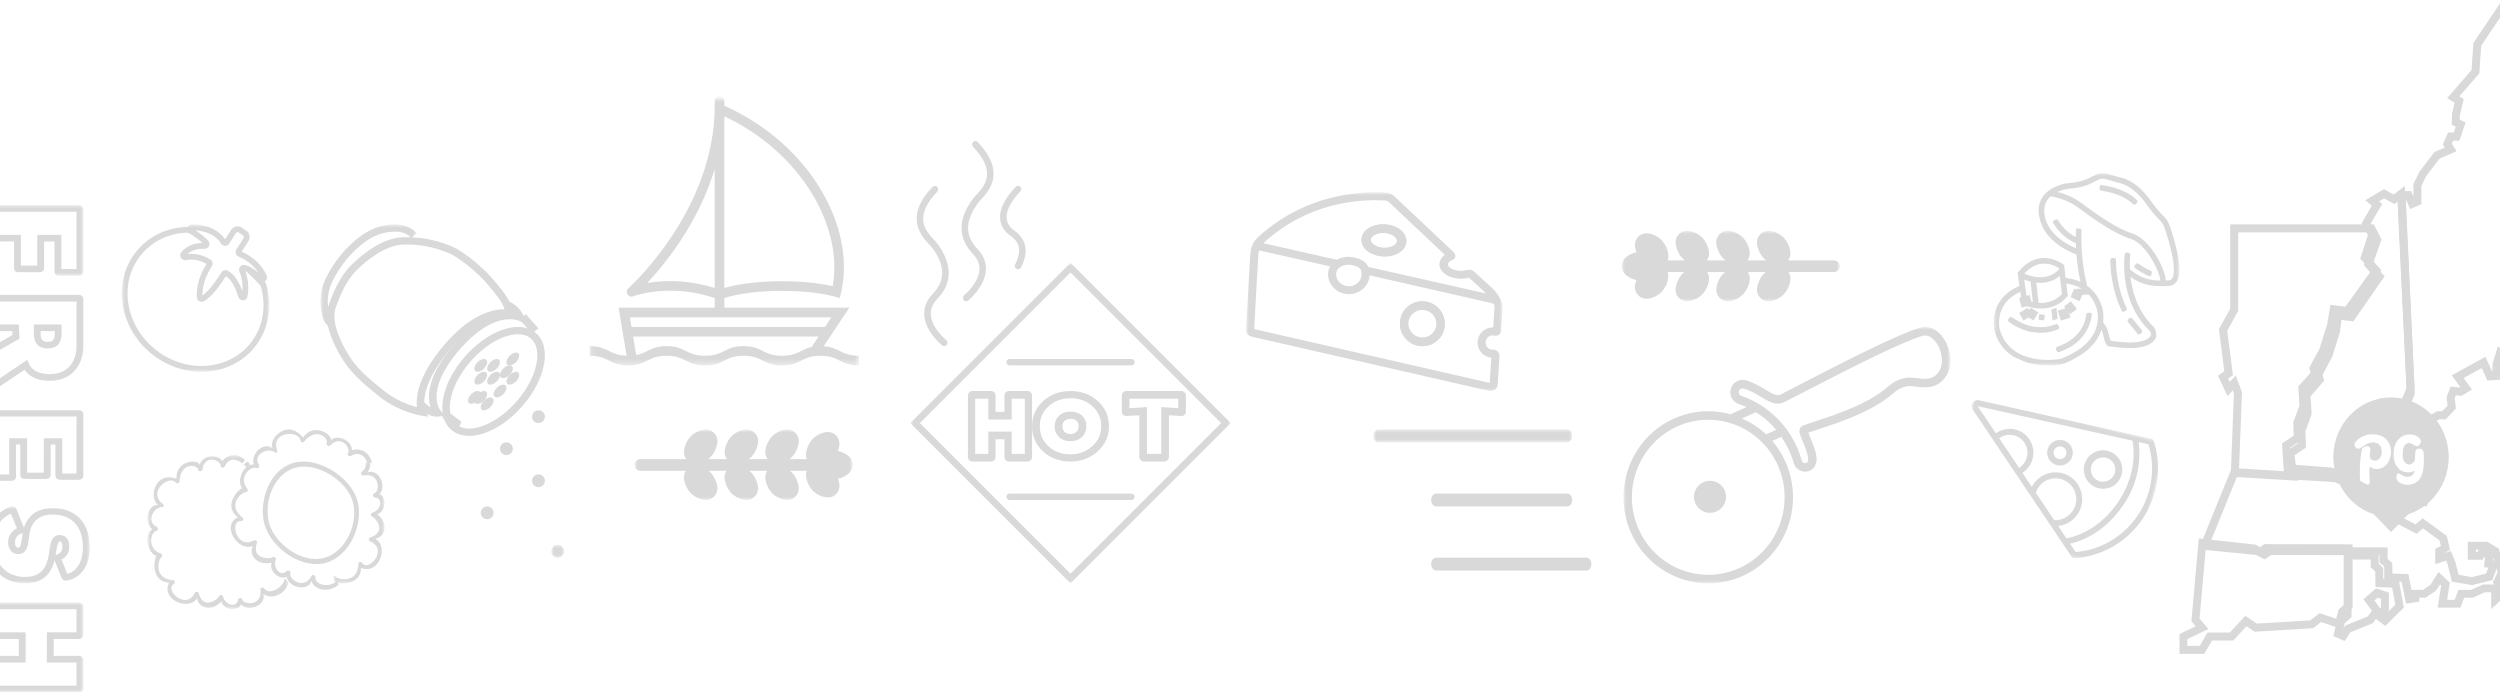 <?xml version="1.0" encoding="UTF-8"?>
<svg width="390px" height="108px" viewBox="0 0 390 108" version="1.1" xmlns="http://www.w3.org/2000/svg" xmlns:xlink="http://www.w3.org/1999/xlink">
    <title>Group 2</title>
    <defs>
        <polygon id="path-1" points="7.14397248e-16 0 29 0 29 30 7.14397248e-16 30"></polygon>
        <polygon id="path-3" points="0 0 50 0 50 50 0 50"></polygon>
        <polygon id="path-5" points="0 0 15 0 15 11 0 11"></polygon>
        <polygon id="path-7" points="0 0 16 0 16 12 0 12"></polygon>
        <polygon id="path-9" points="0 0 15 0 15 14 0 14"></polygon>
        <polygon id="path-11" points="0.112 -0.43 42.112 -0.43 42.112 41.57 0.112 41.57"></polygon>
        <polygon id="path-13" points="0 0 23 0 23 23 0 23"></polygon>
        <polygon id="path-15" points="0 0 31 0 31 2 0 2"></polygon>
        <polygon id="path-17" points="0 0 51 0 51 40 0 40"></polygon>
        <polygon id="path-19" points="0 0 40 0 40 31 0 31"></polygon>
        <polygon id="path-21" points="0 0 15 0 15 16 0 16"></polygon>
        <polygon id="path-23" points="0 0 2 0 2 2 0 2"></polygon>
        <polygon id="path-25" points="0 0 31 0 31 21 0 21"></polygon>
        <polygon id="path-27" points="0 0 22 0 22 24 0 24"></polygon>
        <polygon id="path-29" points="0 0 8 0 8 19 0 19"></polygon>
        <polygon id="path-31" points="0 0 34 0 34 11 0 11"></polygon>
        <polygon id="path-33" points="0 0 34 0 34 11 0 11"></polygon>
    </defs>
    <g id="Desktop" stroke="none" stroke-width="1" fill="none" fill-rule="evenodd" opacity="0.2">
        <g id="mobile" transform="translate(0, -62)">
            <g id="Group-2" transform="translate(-2, 55)">
                <g id="Group-26" transform="translate(313, 34)">
                    <polygon id="Fill-1" fill="#414042" points="14.945 18 13 18.044 13.055 19 15 18.956"></polygon>
                    <polygon id="Fill-2" fill="#414042" points="13.399 20 14 18.665 12.601 18 12 19.335"></polygon>
                    <polygon id="Fill-3" fill="#414042" points="11 20.811 11.948 22 13 21.189 12.052 20"></polygon>
                    <polygon id="Fill-4" fill="#414042" points="11.496 21 10 21.46 10.504 23 12 22.54"></polygon>
                    <polygon id="Fill-5" fill="#414042" points="9.798 21 9 21.297 9.202 23 10 22.703"></polygon>
                    <polygon id="Fill-6" fill="#414042" points="7.126 22 7 22.872 7.874 23 8 22.128"></polygon>
                    <polygon id="Fill-7" fill="#414042" points="5.775 21 5 22.25 6.225 23 7 21.75"></polygon>
                    <polygon id="Fill-8" fill="#414042" points="5.325 21 4 21.828 4.675 23 6 22.172"></polygon>
                    <polygon id="Fill-9" fill="#414042" points="5.627 19 4 19.453 4.373 21 6 20.548"></polygon>
                    <g id="Group-25">
                        <path d="M14.701,21.801 L15.127,21.796 C15.244,21.795 15.337,21.896 15.327,22.015 C15.252,22.925 14.672,26.4 10.24,27.918 C10.063,27.978 9.87,27.875 9.815,27.695 L9.748,27.471 C9.7,27.312 9.789,27.146 9.945,27.093 C13.861,25.761 14.389,22.857 14.459,22.025 C14.47,21.899 14.576,21.803 14.701,21.801" id="Fill-10" fill="#414042"></path>
                        <path d="M2.908,22.516 C6.073,24.79 8.831,23.94 9.679,23.583 C9.833,23.518 10.01,23.584 10.089,23.732 L10.197,23.932 C10.286,24.097 10.217,24.304 10.045,24.378 C9.604,24.566 8.725,24.868 7.569,24.91 C6.162,24.961 4.344,24.626 2.402,23.228 C2.239,23.11 2.207,22.876 2.329,22.715 L2.429,22.584 C2.543,22.433 2.755,22.406 2.908,22.516" id="Fill-12" fill="#414042"></path>
                        <path d="M16.528,2.386 L16.551,2.093 C16.562,1.951 16.687,1.846 16.827,1.863 C17.702,1.97 20.572,2.445 22.352,4.216 C22.481,4.344 22.469,4.559 22.333,4.682 L22.155,4.843 C22.031,4.955 21.847,4.944 21.728,4.826 C20.214,3.332 17.696,2.868 16.817,2.747 C16.64,2.723 16.514,2.565 16.528,2.386" id="Fill-14" fill="#414042"></path>
                        <path d="M24.675,15.552 L24.608,15.866 C24.575,16.022 24.416,16.114 24.266,16.064 C23.456,15.792 22.475,15.121 22.05,14.814 C21.933,14.729 21.91,14.563 21.997,14.448 L22.181,14.204 C22.282,14.07 22.469,14.039 22.605,14.137 C23.073,14.472 23.88,15.001 24.489,15.216 C24.627,15.264 24.706,15.408 24.675,15.552" id="Fill-16" fill="#414042"></path>
                        <path d="M19.089,13.544 C19.086,14.499 19.196,17.803 20.758,21.076 C20.83,21.228 20.772,21.409 20.624,21.485 L20.383,21.608 C20.237,21.683 20.055,21.622 19.983,21.473 C18.312,17.984 18.208,14.547 18.219,13.523 C18.221,13.359 18.358,13.23 18.522,13.239 L18.818,13.255 C18.971,13.263 19.09,13.389 19.089,13.544" id="Fill-18" fill="#414042"></path>
                        <path d="M22.901,25.08 L23.059,24.948 C23.201,24.831 23.221,24.62 23.105,24.477 L21.648,22.691 C21.532,22.548 21.324,22.527 21.182,22.644 L21.023,22.776 C20.882,22.893 20.861,23.104 20.978,23.247 L22.434,25.034 C22.551,25.176 22.759,25.197 22.901,25.08" id="Fill-20" fill="#414042"></path>
                        <g id="Group-24">
                            <mask id="mask-2" fill="white">
                                <use xlink:href="#path-1"></use>
                            </mask>
                            <g id="Clip-23"></g>
                            <path d="M0.967,24.423 C0.928,24.268 -0.008,20.413 4.167,18.506 L4.457,20.489 L4.673,20.587 C4.728,20.612 6.009,21.184 7.607,21.126 C9.158,21.069 10.451,20.457 11.449,19.304 L11.577,19.158 L11.347,17.234 C12.436,17.362 15.029,17.984 16.037,20.986 C16.049,21.019 16.674,22.738 15.797,24.692 C14.987,26.5 13.188,27.947 10.449,28.994 C9.8,29.105 2.685,30.194 0.967,24.423 L0.967,24.423 Z M17.084,23.293 C17.272,21.823 16.877,20.749 16.853,20.688 C16.354,19.201 15.501,18.221 14.593,17.575 C13.594,13.704 13.669,9.998 13.715,8.956 C13.722,8.794 13.601,8.658 13.441,8.645 L13.126,8.621 C12.982,8.61 12.856,8.719 12.849,8.865 C12.837,9.1 12.823,9.48 12.82,9.975 C11.281,9.228 10.349,7.856 10.04,7.339 C9.972,7.226 9.83,7.185 9.712,7.245 L9.425,7.393 C9.273,7.47 9.216,7.66 9.304,7.807 C9.701,8.47 10.861,10.146 12.829,10.935 C12.835,11.184 12.845,11.452 12.859,11.733 C11.665,11.24 8.49,9.656 7.961,6.583 C7.792,5.602 7.957,4.768 8.45,4.103 C8.579,3.929 8.726,3.772 8.884,3.631 C9.438,3.703 11.339,4.037 13.162,5.364 L13.461,5.582 C15.688,7.206 18.738,9.429 21.381,10.253 C23.758,10.995 25.917,15.289 26.012,16.766 C24.626,16.749 23.135,16.513 21.644,15.305 C21.532,15.214 21.405,15.123 21.269,15.031 C21.221,13.989 21.277,13.177 21.316,12.769 C21.332,12.607 21.221,12.462 21.024,12.432 L20.773,12.394 C20.617,12.369 20.472,12.481 20.455,12.639 C20.298,14.077 19.902,20.378 24.325,24.587 L24.325,24.587 C24.322,24.587 24.6,24.918 24.53,25.261 C24.459,25.606 24.047,25.865 23.713,26.02 C22.344,26.659 20.039,26.385 18.931,26.253 C18.641,26.219 18.429,26.194 18.279,26.188 C18.176,26.016 18.056,25.529 17.981,25.227 C17.845,24.675 17.716,24.153 17.473,23.836 C17.34,23.662 17.212,23.478 17.084,23.293 L17.084,23.293 Z M26.869,16.756 C26.735,14.741 24.306,10.248 21.638,9.416 C19.131,8.635 16.148,6.46 13.97,4.872 L13.67,4.654 C12.299,3.656 10.909,3.175 9.961,2.945 C10.815,2.552 11.613,2.453 11.626,2.452 C13.911,2.301 15.019,1.718 15.828,1.292 C16.508,0.933 16.85,0.753 17.576,0.966 L19.558,1.538 C19.575,1.54 21.669,1.764 23.895,4.932 C24.811,6.233 25.364,6.782 25.768,7.184 C26.376,7.789 26.559,7.971 27.262,10.419 C28.419,14.45 28.214,15.921 27.838,16.445 C27.7,16.639 27.507,16.733 27.233,16.743 C27.113,16.748 26.991,16.752 26.869,16.756 L26.869,16.756 Z M10.185,14.837 L10.206,15.018 C9.788,15.496 8.071,17.096 4.789,15.688 C5.697,14.693 6.699,14.164 7.772,14.125 C8.917,14.083 9.845,14.612 10.185,14.837 L10.185,14.837 Z M6.133,20.122 C5.747,20.042 5.436,19.943 5.244,19.873 L4.77,16.622 C5.115,16.754 5.446,16.858 5.763,16.935 L6.133,20.122 Z M10.667,18.87 C9.852,19.741 8.813,20.206 7.576,20.251 C7.385,20.258 7.201,20.251 7.022,20.24 L6.656,17.092 C6.934,17.12 7.199,17.129 7.45,17.121 C8.794,17.071 9.751,16.537 10.333,16.077 L10.667,18.87 Z M4.976,29.484 C6.497,29.963 8.038,30.03 9.129,29.99 C10.029,29.958 10.621,29.854 10.644,29.849 L10.718,29.828 C11.213,29.641 11.678,29.438 12.117,29.225 L13.743,28.289 C15.086,27.372 16.043,26.285 16.598,25.035 C16.688,24.831 16.76,24.632 16.825,24.435 C16.942,24.645 17.05,25.081 17.139,25.439 C17.348,26.287 17.546,27.087 18.207,27.063 C18.29,27.059 18.564,27.092 18.83,27.124 C19.552,27.209 20.626,27.337 21.71,27.298 C22.545,27.268 23.386,27.138 24.078,26.815 C24.832,26.463 25.271,25.997 25.383,25.428 C25.388,25.407 25.386,25.387 25.389,25.366 L25.268,24.494 C25.143,24.204 24.976,24.008 24.943,23.972 C24.142,23.21 23.514,22.367 23.017,21.495 L22.573,20.634 C21.86,19.104 21.515,17.534 21.361,16.185 C23.467,17.751 25.564,17.68 27.264,17.619 C27.804,17.599 28.246,17.371 28.541,16.959 C29.274,15.938 29.133,13.783 28.097,10.176 C27.363,7.621 27.117,7.295 26.376,6.56 C25.996,6.182 25.474,5.664 24.604,4.425 C22.29,1.132 20.054,0.717 19.674,0.67 L17.818,0.125 C16.756,-0.187 16.14,0.138 15.425,0.515 C14.644,0.926 13.671,1.439 11.548,1.579 C11.425,1.592 9.009,1.889 7.755,3.578 C7.113,4.443 6.895,5.504 7.106,6.733 C7.79,10.713 12.101,12.407 12.921,12.695 C13.02,13.965 13.209,15.437 13.554,16.974 C12.609,16.54 11.727,16.396 11.24,16.348 L11.003,14.359 L10.863,14.247 C10.808,14.204 9.513,13.185 7.741,13.249 C6.307,13.301 5.002,14.032 3.862,15.421 L3.739,15.572 L4.036,17.61 C-1.082,19.782 0.118,24.613 0.131,24.662 C0.714,26.618 1.849,27.873 3.164,28.672 L4.976,29.484 Z" id="Fill-22" fill="#414042" mask="url(#mask-2)"></path>
                        </g>
                    </g>
                </g>
                <g id="Group-20" transform="translate(144, 29)">
                    <path d="M5.292,32 C5.183,32 5.072,31.964 4.979,31.889 C4.871,31.802 2.342,29.741 2.183,27.155 C2.11,25.958 2.548,24.859 3.484,23.886 C6.428,20.828 4.266,17.828 3.453,16.699 C3.335,16.535 3.177,16.37 2.993,16.174 C1.781,14.888 -1.055,11.872 3.484,7.156 C3.684,6.948 4.009,6.948 4.208,7.156 C4.409,7.364 4.409,7.701 4.208,7.908 C0.385,11.881 2.476,14.103 3.725,15.43 C3.947,15.666 4.135,15.868 4.256,16.038 C6.6,19.291 6.578,22.176 4.208,24.639 C3.479,25.397 3.151,26.198 3.206,27.087 C3.335,29.199 5.583,31.029 5.606,31.047 C5.83,31.227 5.871,31.561 5.698,31.794 C5.597,31.929 5.445,32 5.292,32" id="Fill-1" fill="#414042"></path>
                    <path d="M8.728,25 C8.577,25 8.427,24.929 8.327,24.794 C8.156,24.562 8.196,24.227 8.417,24.047 C8.44,24.029 10.664,22.188 10.789,20.084 C10.842,19.196 10.518,18.396 9.798,17.639 C6.266,13.925 8.878,10.262 9.736,9.058 C9.878,8.859 10.069,8.65 10.294,8.408 C11.598,7 13.569,4.874 9.798,0.908 C9.6,0.701 9.6,0.364 9.798,0.156 C9.996,-0.052 10.316,-0.052 10.514,0.156 C14.992,4.864 12.308,7.76 11.019,9.151 C10.831,9.354 10.667,9.527 10.561,9.676 C9.176,11.618 7.933,14.172 10.514,16.886 C11.439,17.859 11.872,18.958 11.799,20.155 C11.643,22.741 9.143,24.802 9.037,24.889 C8.945,24.964 8.836,25 8.728,25" id="Fill-3" fill="#414042"></path>
                    <path d="M16.815,20 C16.74,20 16.664,19.984 16.592,19.951 C16.337,19.832 16.229,19.536 16.352,19.289 C17.655,16.685 16.683,15.517 15.559,14.717 C14.928,14.268 14.148,13.469 14.018,12.213 C13.865,10.728 14.678,9.029 16.435,7.162 C16.625,6.96 16.95,6.945 17.161,7.129 C17.371,7.312 17.387,7.625 17.196,7.828 C15.644,9.479 14.919,10.921 15.042,12.115 C15.134,13.009 15.706,13.59 16.17,13.92 C18.16,15.336 18.523,17.233 17.279,19.719 C17.19,19.897 17.007,20 16.815,20" id="Fill-5" fill="#414042"></path>
                    <g id="Group-9" transform="translate(0, 19)">
                        <mask id="mask-4" fill="white">
                            <use xlink:href="#path-3"></use>
                        </mask>
                        <g id="Clip-8"></g>
                        <path d="M1.505,25 L25,48.495 L48.495,25 L25,1.505 L1.505,25 Z M25,50 L-9.96107213e-05,25 L25,0 L50,25 L25,50 Z" id="Fill-7" fill="#414042" mask="url(#mask-4)"></path>
                    </g>
                    <path d="M15.819,48.807 L17.874,48.807 L17.874,40.193 L15.819,40.193 L15.819,43.448 L12.18,43.448 L12.18,40.193 L10.126,40.193 L10.126,48.807 L12.18,48.807 L12.18,45.335 L15.819,45.335 L15.819,48.807 Z M18.301,50 L15.392,50 C14.994,50 14.693,49.688 14.693,49.273 L14.693,46.528 L13.307,46.528 L13.307,49.273 C13.307,49.688 13.006,50 12.608,50 L9.699,50 C9.3,50 9,49.688 9,49.273 L9,39.727 C9,39.312 9.3,39 9.699,39 L12.608,39 C13.006,39 13.307,39.312 13.307,39.727 L13.307,42.254 L14.693,42.254 L14.693,39.727 C14.693,39.312 14.994,39 15.392,39 L18.301,39 C18.699,39 19,39.312 19,39.727 L19,49.273 C19,49.688 18.699,50 18.301,50 L18.301,50 Z" id="Fill-10" fill="#414042"></path>
                    <path d="M25,43.336 C24.598,43.336 24.294,43.438 24.072,43.647 C23.846,43.861 23.74,44.126 23.74,44.48 C23.74,44.883 23.849,45.182 24.076,45.392 C24.521,45.806 25.424,45.83 25.911,45.383 C26.147,45.167 26.261,44.872 26.261,44.48 C26.261,44.107 26.155,43.83 25.937,43.634 C25.715,43.434 25.409,43.336 25,43.336 M25,46.832 C24.276,46.832 23.677,46.615 23.219,46.188 C22.76,45.763 22.527,45.189 22.527,44.48 C22.527,43.829 22.756,43.283 23.208,42.855 C23.664,42.427 24.266,42.21 25,42.21 C25.729,42.21 26.329,42.417 26.782,42.825 C27.241,43.241 27.473,43.797 27.473,44.48 C27.473,45.18 27.235,45.753 26.763,46.185 C26.295,46.614 25.701,46.832 25,46.832 M25,40.127 C23.65,40.127 22.547,40.523 21.626,41.337 C20.674,42.172 20.212,43.205 20.212,44.493 C20.212,45.751 20.655,46.773 21.564,47.619 C22.472,48.463 23.596,48.874 25,48.874 C26.311,48.874 27.406,48.473 28.347,47.649 C29.316,46.796 29.788,45.768 29.788,44.507 C29.788,43.193 29.313,42.144 28.335,41.301 C27.415,40.511 26.324,40.127 25,40.127 M25,50 C23.282,50 21.838,49.468 20.706,48.415 C19.574,47.363 19,46.043 19,44.493 C19,42.901 19.603,41.564 20.792,40.519 C21.931,39.512 23.348,39 25,39 C26.62,39 28.019,39.496 29.16,40.474 C30.381,41.528 31,42.885 31,44.507 C31,46.072 30.388,47.404 29.179,48.467 C28.018,49.484 26.613,50 25,50" id="Fill-12" fill="#414042"></path>
                    <path d="M36.927,48.807 L39.16,48.807 L39.16,41.508 L41.807,41.673 L41.807,40.193 L34.193,40.193 L34.193,41.675 L36.927,41.509 L36.927,48.807 Z M39.613,50 L36.475,50 C36.052,50 35.734,49.688 35.734,49.273 L35.734,42.777 L33.734,42.898 L33.732,42.898 C33.299,42.898 33,42.598 33,42.2 L33,39.741 C33,39.319 33.306,39 33.712,39 L42.288,39 C42.694,39 43,39.319 43,39.741 L43,42.2 C43,42.599 42.7,42.899 42.303,42.899 L40.354,42.778 L40.354,49.273 C40.354,49.688 40.035,50 39.613,50 L39.613,50 Z" id="Fill-14" fill="#414042"></path>
                    <path d="M34.486,35 L15.514,35 C15.231,35 15,34.776 15,34.5 C15,34.224 15.231,34 15.514,34 L34.486,34 C34.77,34 35,34.224 35,34.5 C35,34.776 34.77,35 34.486,35" id="Fill-16" fill="#414042"></path>
                    <path d="M34.486,56 L15.514,56 C15.231,56 15,55.776 15,55.5 C15,55.224 15.231,55 15.514,55 L34.486,55 C34.77,55 35,55.224 35,55.5 C35,55.776 34.77,56 34.486,56" id="Fill-18" fill="#414042"></path>
                </g>
                <g id="Group-14" transform="translate(0, 39)">
                    <g id="Group-3">
                        <mask id="mask-6" fill="white">
                            <use xlink:href="#path-5"></use>
                        </mask>
                        <g id="Clip-2"></g>
                        <path d="M1.064,0.645 L0.532,0.712 L1.054,0.712 C1.06,0.689 1.064,0.667 1.064,0.645 L1.064,0.645 Z M7.811,4.639 L11.567,4.639 L11.567,9.972 L13.935,9.972 L13.936,1.027 L1.065,1.027 L1.065,4.637 L5.257,4.639 L5.257,9.438 L7.811,9.437 L7.811,4.639 Z M14.334,11 L14.3,11 L11.22,10.999 C11.08,10.997 10.864,11.004 10.686,10.834 C10.503,10.66 10.503,10.435 10.503,10.327 L10.503,5.666 L8.875,5.666 L8.875,9.792 C8.875,9.998 8.81,10.164 8.681,10.287 C8.49,10.469 8.268,10.465 8.135,10.465 L4.931,10.465 C4.771,10.466 4.555,10.469 4.377,10.298 C4.194,10.123 4.194,9.899 4.194,9.792 L4.194,5.666 L0.82,5.666 C0.107,5.666 0,5.232 0,4.974 L0,0.712 L0.532,0.712 L0,0.683 C-0.001,0.58 -0.002,0.363 0.179,0.187 C0.372,-0 0.621,-0 0.82,-0 L14.18,-0 C14.404,-0 15,-0 15,0.712 L15,10.327 C15,10.416 15,10.652 14.812,10.831 C14.647,10.987 14.45,11 14.334,11 L14.334,11 Z" id="Fill-1" fill="#414042" mask="url(#mask-6)"></path>
                    </g>
                    <path d="M8.34,19.658 L8.34,20 C8.34,21.106 8.741,21.323 9.432,21.323 C10.17,21.323 10.544,21.115 10.544,19.981 L10.544,19.658 L8.34,19.658 Z M9.432,22.36 C8.448,22.36 7.276,21.95 7.276,20 L7.276,18.621 L11.609,18.621 L11.609,19.981 C11.609,21.559 10.876,22.36 9.432,22.36 L9.432,22.36 Z M1.065,23.123 L1.065,27.63 C1.969,27.023 2.91,26.388 3.729,25.834 C4.586,25.256 5.311,24.767 5.721,24.494 L6.262,24.135 L6.512,24.725 C7.087,26.081 8.596,26.365 9.761,26.365 C12.375,26.365 13.936,24.696 13.936,21.901 L13.936,15.037 L1.064,15.037 L1.065,18.621 L4.92,18.621 L5.049,20.826 L4.77,20.987 C4.77,20.987 2.549,22.269 1.212,23.029 C1.142,23.071 1.095,23.101 1.065,23.123 L1.065,23.123 Z M0.636,29 C0.543,29 0.449,28.98 0.354,28.932 C0,28.754 0,28.369 0,28.204 L0,23.062 C0,22.574 0.289,22.364 0.666,22.14 C1.721,21.54 3.312,20.623 3.95,20.256 L3.915,19.658 L0.717,19.658 C0.449,19.658 0,19.565 0,18.94 L0,14.718 C-0.001,14.559 -0.003,14.349 0.173,14.175 C0.351,14 0.563,14 0.717,14 L14.283,14 C14.505,14 14.684,14.066 14.816,14.196 C15.005,14.384 15.002,14.615 15,14.702 L15,21.901 C15,25.243 12.943,27.402 9.761,27.402 C7.94,27.402 6.569,26.796 5.828,25.68 C5.428,25.949 4.912,26.298 4.336,26.687 C3.428,27.299 2.373,28.012 1.389,28.671 C1.172,28.821 0.913,29 0.636,29 L0.636,29 Z" id="Fill-4" fill="#414042"></path>
                    <path d="M1.065,32.682 L0.532,32.717 L1.059,32.717 C1.062,32.705 1.064,32.693 1.065,32.682 L1.065,32.682 Z M1.064,42.019 L3.432,42.021 L3.433,36.368 L6.223,36.368 L6.223,41.736 L8.838,41.737 L8.839,36.368 L11.711,36.368 L11.711,41.868 L13.935,41.87 L13.936,32.98 L1.064,32.98 L1.064,42.019 Z M3.698,43 L0.82,43 C0.276,43 0,42.765 0,42.303 L0,32.717 C0,32.241 0.276,32 0.82,32 L14.262,32 C14.414,31.999 14.629,31.997 14.811,32.162 C15,32.335 15,32.553 15,32.698 L15,42.132 C15,42.849 14.383,42.849 14.18,42.849 L11.467,42.849 C10.727,42.849 10.647,42.348 10.647,42.132 L10.647,37.347 L9.903,37.347 L9.903,42 C9.903,42.476 9.627,42.717 9.083,42.717 L5.959,42.717 C5.428,42.717 5.159,42.476 5.159,42 L5.159,37.347 L4.497,37.347 L4.497,42.303 C4.497,42.921 4.07,43 3.698,43 L3.698,43 Z" id="Fill-6" fill="#414042"></path>
                    <g id="Group-10" transform="translate(0, 47)">
                        <mask id="mask-8" fill="white">
                            <use xlink:href="#path-7"></use>
                        </mask>
                        <g id="Clip-9"></g>
                        <path d="M5.529,4.149 C5.442,4.197 5.359,4.22 5.308,4.233 C4.763,4.384 4.332,4.978 4.332,5.584 C4.332,5.972 4.422,6.434 4.851,6.434 C5.005,6.434 5.236,6.434 5.393,5.198 L5.458,4.704 C5.471,4.543 5.493,4.355 5.529,4.149 L5.529,4.149 Z M11.294,5.467 C11.156,5.467 10.99,5.582 10.77,6.968 C10.742,7.103 10.726,7.227 10.708,7.363 L10.673,7.611 C10.758,7.555 10.844,7.525 10.9,7.506 C11.403,7.303 11.73,7.012 11.73,6.22 C11.73,5.467 11.424,5.467 11.294,5.467 L11.294,5.467 Z M3.703,1.114 C2.008,1.854 1.069,3.49 1.069,5.738 C1.069,8.935 2.959,11.001 5.883,11.001 C8.097,11.001 9.211,9.958 9.609,7.513 L9.646,7.242 C9.668,7.077 9.689,6.928 9.717,6.796 C9.896,5.665 10.086,4.468 11.294,4.468 C11.647,4.468 12.799,4.595 12.799,6.22 C12.799,7.185 12.409,7.865 11.608,8.29 L12.494,10.53 C14.015,10.135 14.931,8.595 14.931,6.374 C14.931,3.127 13.199,1.265 10.179,1.265 C7.403,1.265 6.657,3.195 6.52,4.814 L6.454,5.327 C6.362,6.055 6.186,7.432 4.851,7.432 C4.118,7.432 3.263,6.949 3.263,5.584 C3.263,4.663 3.819,3.807 4.632,3.416 L3.703,1.114 Z M5.883,12 C2.364,12 -0,9.483 -0,5.738 C-0,3.021 1.272,0.97 3.49,0.111 C3.737,0.024 3.975,-0.059 4.235,0.057 C4.477,0.165 4.551,0.372 4.59,0.483 L5.733,3.318 C6.187,1.914 7.331,0.266 10.179,0.266 C13.824,0.266 16,2.55 16,6.374 C16,9.172 14.708,11.104 12.544,11.545 C12.151,11.61 11.792,11.598 11.583,11.108 L10.514,8.404 C9.904,10.823 8.383,12 5.883,12 L5.883,12 Z" id="Fill-8" fill="#414042" mask="url(#mask-8)"></path>
                    </g>
                    <g id="Group-13" transform="translate(0, 62)">
                        <mask id="mask-10" fill="white">
                            <use xlink:href="#path-9"></use>
                        </mask>
                        <g id="Clip-12"></g>
                        <path d="M1.065,12.966 L13.935,12.966 L13.935,9.353 L9.311,9.353 L9.311,4.648 L13.934,4.648 L13.935,1.034 L1.064,1.034 L1.065,4.648 L5.998,4.648 L5.998,9.353 L1.065,9.353 L1.065,12.966 Z M0.654,12.965 L0.718,13.483 L0.718,12.976 C0.696,12.97 0.675,12.967 0.654,12.965 L0.654,12.965 Z M14.282,14 L0.718,14 C0.563,14 0.352,14 0.173,13.825 C-0.003,13.652 -0,13.441 1.99840144e-13,13.328 L0.001,9.034 C0.001,8.412 0.45,8.319 0.718,8.319 L4.934,8.319 L4.934,5.681 L0.718,5.681 C0.45,5.681 0.001,5.588 0.001,4.965 L0.001,0.717 C-0,0.559 -0.003,0.348 0.173,0.175 C0.352,0 0.563,0 0.718,0 L14.282,0 C14.437,0 14.648,0 14.826,0.175 C15.003,0.348 15.001,0.559 15,0.672 L14.999,4.965 C14.999,5.588 14.55,5.681 14.282,5.681 L10.375,5.681 L10.375,8.319 L14.282,8.319 C14.55,8.319 14.999,8.412 14.999,9.034 L14.999,13.283 C15.001,13.441 15.003,13.652 14.826,13.825 C14.648,14 14.437,14 14.282,14 L14.282,14 Z" id="Fill-11" fill="#414042" mask="url(#mask-10)"></path>
                    </g>
                </g>
                <g id="Group-3" transform="translate(93.888, 22.43)">
                    <mask id="mask-12" fill="white">
                        <use xlink:href="#path-11"></use>
                    </mask>
                    <g id="Clip-2"></g>
                    <path d="M6.882,37.069 L7.364,39.963 C9.191,39.621 9.6,38.57 12.11,38.57 C15.111,38.57 15.111,40.069 18.111,40.069 C21.109,40.069 21.109,38.57 24.11,38.57 C27.11,38.57 27.11,40.069 30.109,40.069 C32.555,40.069 33.006,39.072 34.715,38.704 L35.805,37.069 L6.882,37.069 Z M36.805,35.569 L37.806,34.07 L21.109,34.07 L19.61,34.07 L6.382,34.07 L6.632,35.569 L36.805,35.569 Z M19.61,10.93 C18.392,14.954 16.494,18.778 14.146,22.306 C12.716,24.454 11.111,26.51 9.368,28.413 C9.278,28.512 9.185,28.612 9.093,28.712 C12.594,28.122 16.194,28.43 19.61,29.493 L19.61,10.93 Z M21.109,29.497 C25.538,28.19 33.115,28.095 38.005,29.211 C38.889,24.381 37.454,19.323 35.002,15.14 C31.813,9.701 26.801,5.386 21.109,2.718 L21.109,29.497 Z M42.107,41.57 C39.108,41.57 39.108,40.069 36.108,40.069 C33.109,40.069 33.109,41.57 30.109,41.57 C27.11,41.57 27.11,40.069 24.11,40.069 C21.109,40.069 21.109,41.57 18.111,41.57 C15.111,41.57 15.111,40.069 12.11,40.069 C9.111,40.069 9.111,41.57 6.112,41.57 C3.112,41.57 3.112,40.069 0.112,40.069 L0.112,38.57 C3.026,38.57 3.11,39.985 5.861,40.066 L4.612,32.569 L19.61,32.569 L19.61,31.07 C15.27,29.622 10.93,29.572 7.066,30.719 C6.939,30.806 6.79,30.85 6.642,30.85 C6.45,30.85 6.258,30.777 6.112,30.63 C5.819,30.337 5.819,29.862 6.112,29.57 C6.129,29.552 6.147,29.535 6.166,29.52 C7.083,28.684 19.61,16.966 19.61,1.07 L19.61,0.32 C19.61,-0.094 19.946,-0.43 20.36,-0.43 C20.774,-0.43 21.109,-0.094 21.109,0.32 L21.109,1.07 C34.609,7.069 42.108,20.569 39.108,31.07 C34.609,29.57 25.609,29.57 21.11,31.07 L21.11,32.569 L40.608,32.569 L36.599,38.584 C39.118,38.738 39.282,40.069 42.108,40.069 C42.114,40.683 42.114,40.992 42.107,41.57 L42.107,41.57 Z" id="Fill-1" fill="#414042" mask="url(#mask-12)"></path>
                </g>
                <g id="Group-3" transform="translate(21, 42)">
                    <mask id="mask-14" fill="white">
                        <use xlink:href="#path-13"></use>
                    </mask>
                    <g id="Clip-2"></g>
                    <path d="M2.405,5.592 C4.108,2.954 6.974,1.39 10.277,1.291 L10.378,1.342 C10.497,1.405 10.615,1.462 10.736,1.522 L10.878,1.6 C10.926,1.633 10.971,1.663 11.016,1.693 C11.045,1.713 11.079,1.735 11.112,1.757 C11.813,2.227 12.28,2.61 12.581,2.898 C12.201,2.899 11.862,2.944 11.547,3.011 C11.504,3.02 11.456,3.02 11.416,3.032 C11.389,3.04 11.362,3.05 11.335,3.059 C10.344,3.319 9.696,3.853 9.289,4.335 C9.149,4.503 9.083,4.72 9.115,4.936 C9.175,5.347 9.585,5.654 9.994,5.574 C11.437,5.29 12.663,5.845 13.232,6.171 C13.046,6.46 12.878,6.744 12.736,7.024 C11.719,8.979 11.664,10.66 11.697,11.361 C11.707,11.602 11.834,11.827 12.031,11.96 C12.244,12.102 12.512,12.124 12.745,12.019 C14.004,11.449 15.557,9.168 16.234,8.094 C17.006,8.535 17.677,9.685 18.171,11.309 C18.299,11.732 18.799,11.958 19.188,11.784 C19.415,11.68 19.574,11.476 19.615,11.222 C19.651,11.001 19.676,10.789 19.695,10.585 C19.697,10.575 19.699,10.571 19.698,10.565 C19.719,10.367 19.725,10.175 19.729,9.988 C19.727,9.916 19.724,9.854 19.722,9.782 C19.72,9.662 19.722,9.543 19.715,9.43 C19.71,9.313 19.697,9.201 19.684,9.089 C19.679,9.031 19.676,8.969 19.668,8.915 C19.65,8.762 19.624,8.619 19.599,8.477 C19.594,8.468 19.595,8.458 19.593,8.446 C19.511,7.994 19.394,7.612 19.282,7.314 C19.338,7.335 19.394,7.356 19.451,7.383 C20.25,8.097 21.005,8.853 21.671,9.615 C22.513,12.461 22.129,15.438 20.611,17.791 C17.61,22.44 11.081,23.487 6.058,20.124 C1.035,16.761 -0.607,10.243 2.405,5.592 M21.349,7.551 C20.811,7.104 20.303,6.774 19.825,6.563 C19.818,6.558 19.81,6.554 19.803,6.548 C19.789,6.545 19.778,6.537 19.765,6.534 C19.708,6.506 19.645,6.487 19.586,6.463 C19.472,6.425 19.365,6.391 19.26,6.364 C19.237,6.359 19.212,6.348 19.188,6.344 C18.916,6.286 18.633,6.385 18.456,6.609 C18.28,6.833 18.241,7.133 18.351,7.392 C18.374,7.44 18.395,7.497 18.417,7.555 C18.428,7.579 18.438,7.597 18.447,7.625 C18.453,7.639 18.462,7.667 18.469,7.688 C18.592,8.02 18.713,8.46 18.786,8.993 C18.843,9.417 18.864,9.898 18.823,10.431 C18.811,10.401 18.799,10.371 18.789,10.343 C18.743,10.225 18.699,10.103 18.649,9.982 C18.631,9.944 18.612,9.898 18.595,9.859 C18.546,9.745 18.497,9.631 18.442,9.518 C18.42,9.476 18.4,9.441 18.383,9.402 C18.328,9.289 18.269,9.174 18.207,9.062 C18.19,9.023 18.166,8.985 18.146,8.95 C18.085,8.839 18.021,8.731 17.951,8.624 C17.924,8.584 17.898,8.55 17.874,8.513 C17.805,8.412 17.734,8.315 17.661,8.223 C17.633,8.183 17.599,8.144 17.569,8.107 C17.497,8.021 17.426,7.941 17.349,7.862 C17.309,7.825 17.272,7.783 17.232,7.746 C17.16,7.676 17.087,7.616 17.009,7.553 C16.96,7.515 16.916,7.475 16.868,7.442 C16.849,7.429 16.833,7.413 16.814,7.401 C16.717,7.336 16.616,7.279 16.511,7.225 C16.164,7.053 15.75,7.172 15.546,7.497 C14.664,8.913 13.453,10.542 12.572,11.088 C12.57,10.239 12.75,8.49 14.038,6.559 C14.155,6.387 14.197,6.181 14.156,5.98 C14.115,5.779 14.003,5.605 13.835,5.493 C13.285,5.147 11.925,4.443 10.252,4.621 C10.764,4.166 11.591,3.752 12.883,3.818 C13.195,3.831 13.478,3.657 13.607,3.374 C13.734,3.095 13.684,2.767 13.477,2.542 C13.067,2.093 12.479,1.607 11.714,1.09 C11.673,1.062 11.635,1.031 11.59,1.001 C11.575,0.991 11.56,0.981 11.545,0.971 C11.523,0.956 11.505,0.944 11.486,0.931 C12.366,0.999 13.444,1.221 14.346,1.825 C14.816,2.139 15.199,2.537 15.486,3.001 C15.652,3.264 15.96,3.399 16.258,3.343 C16.459,3.305 16.629,3.19 16.742,3.015 L17.783,1.402 C17.893,1.231 18.073,1.168 18.155,1.222 L18.982,1.776 C19.064,1.831 19.078,2.025 18.971,2.198 L17.869,3.906 C17.614,4.301 17.788,4.851 18.213,5.027 C18.51,5.145 18.969,5.36 19.484,5.704 C20.247,6.216 20.872,6.835 21.349,7.551 M1.644,5.093 C-1.625,10.16 0.134,17.24 5.57,20.879 C11.007,24.519 18.086,23.356 21.356,18.29 C23.021,15.709 23.446,12.438 22.518,9.328 C22.483,9.218 22.43,9.117 22.355,9.035 C22.323,9.002 22.293,8.966 22.264,8.936 C22.314,8.909 22.362,8.876 22.409,8.836 C22.668,8.608 22.736,8.246 22.59,7.936 C22.017,6.732 21.137,5.73 19.971,4.949 C19.483,4.622 19.035,4.398 18.706,4.254 L19.713,2.694 C20.09,2.11 19.983,1.359 19.472,1.017 L18.645,0.463 C18.134,0.121 17.414,0.319 17.037,0.903 L16.122,2.323 C15.779,1.827 15.349,1.403 14.838,1.061 C13.56,0.206 12.02,0.012 10.955,4.79163404e-05 C10.675,-0.003 10.436,0.152 10.304,0.39 C10.294,0.389 10.284,0.387 10.274,0.386 C6.661,0.478 3.517,2.2 1.644,5.093" id="Fill-1" fill="#414042" mask="url(#mask-14)"></path>
                </g>
                <g id="Group-13" transform="translate(261.631, 77.657) scale(-1, 1) translate(-261.631, -77.657) translate(216.602, 57.815)">
                    <g id="Group-3" transform="translate(59.398, 16.185)">
                        <mask id="mask-16" fill="white">
                            <use xlink:href="#path-15"></use>
                        </mask>
                        <g id="Clip-2"></g>
                        <path d="M0.747,2 L30.253,2 C30.665,2 31,1.553 31,1 C31,0.447 30.665,0 30.253,0 L0.747,0 C0.334,0 0,0.447 0,1 C0,1.553 0.334,2 0.747,2" id="Fill-1" fill="#414042" mask="url(#mask-16)"></path>
                    </g>
                    <path d="M60.158,28.185 L80.638,28.185 C81.058,28.185 81.398,27.738 81.398,27.185 C81.398,26.632 81.058,26.185 80.638,26.185 L60.158,26.185 C59.738,26.185 59.398,26.632 59.398,27.185 C59.398,27.738 59.738,28.185 60.158,28.185" id="Fill-4" fill="#414042"></path>
                    <path d="M57.15,38.185 L80.646,38.185 C81.061,38.185 81.398,37.737 81.398,37.185 C81.398,36.632 81.061,36.185 80.646,36.185 L57.15,36.185 C56.735,36.185 56.398,36.632 56.398,37.185 C56.398,37.737 56.735,38.185 57.15,38.185" id="Fill-6" fill="#414042"></path>
                    <g id="Group-10" transform="translate(0.398, 0.185)">
                        <mask id="mask-18" fill="white">
                            <use xlink:href="#path-17"></use>
                        </mask>
                        <g id="Clip-9"></g>
                        <path d="M30.356,13.295 L32.527,14.277 C31.148,14.883 29.863,15.713 28.748,16.767 L27.182,16.058 C27.525,15.651 27.88,15.253 28.271,14.887 C28.92,14.281 29.619,13.754 30.356,13.295 M27.383,13.91 C25.367,15.795 23.917,18.203 23.187,20.871 C23.145,21.026 23.025,21.146 22.874,21.205 C22.775,21.244 22.662,21.255 22.55,21.233 L22.55,21.232 C22.083,21.138 22.181,20.442 22.193,20.364 C22.319,19.583 22.697,18.676 23.001,17.947 C23.422,16.939 23.676,16.331 23.459,15.832 C23.366,15.618 23.195,15.457 22.977,15.379 C21.992,15.025 20.981,14.693 20.089,14.4 C19.377,14.166 18.742,13.958 18.261,13.784 C12.815,11.822 11.047,10.383 9.877,9.43 C9.029,8.741 8.36,8.197 6.906,7.934 C6.415,7.847 5.863,7.916 5.278,7.99 C4.253,8.118 3.193,8.251 2.369,7.609 C1.033,6.568 1.099,4.519 1.855,3.033 C2.345,2.068 3.302,1.06 4.379,1.396 C8.118,2.56 16.239,6.749 22.765,10.115 L25.883,11.72 C27.141,12.365 28.333,11.646 29.596,10.888 C30.38,10.416 31.27,9.884 32.265,9.611 C32.583,9.525 32.905,9.704 32.998,10.019 C33.086,10.319 32.908,10.633 32.646,10.74 C30.681,11.416 28.915,12.477 27.383,13.91 M26.894,21.651 C29.57,15.559 36.628,12.813 42.628,15.531 C48.628,18.247 51.333,25.412 48.657,31.502 C47.319,34.548 44.886,36.757 42.037,37.865 C39.187,38.973 35.923,38.981 32.923,37.622 C26.923,34.906 24.218,27.741 26.894,21.651 M34.312,13.629 L31.818,12.5 C32.223,12.314 32.638,12.145 33.064,12 C34.011,11.679 34.545,10.636 34.253,9.639 C33.957,8.63 32.935,8.053 31.927,8.327 C30.752,8.645 29.784,9.229 28.928,9.743 C27.755,10.449 27.062,10.833 26.473,10.532 L23.359,8.929 C16.788,5.54 8.61,1.323 4.763,0.124 C4.148,-0.067 3.522,-0.034 2.93,0.196 C2.056,0.536 1.257,1.308 0.69,2.424 C-0.283,4.339 -0.423,7.109 1.571,8.664 C2.821,9.638 4.273,9.456 5.438,9.31 C5.923,9.249 6.381,9.191 6.678,9.245 C7.803,9.447 8.248,9.81 9.057,10.468 C10.296,11.476 12.168,12.999 17.823,15.037 C18.313,15.214 18.96,15.427 19.686,15.666 C20.453,15.918 21.309,16.2 22.162,16.498 C22.074,16.758 21.919,17.131 21.795,17.427 C21.463,18.222 21.05,19.211 20.9,20.15 C20.708,21.351 21.281,22.333 22.294,22.537 C23.249,22.732 24.196,22.156 24.45,21.227 C24.852,19.757 25.52,18.391 26.371,17.148 L27.784,17.786 C26.951,18.761 26.241,19.871 25.697,21.109 C22.727,27.869 25.729,35.822 32.389,38.837 C39.048,41.851 46.884,38.804 49.854,32.044 C52.824,25.284 49.822,17.331 43.162,14.316 C40.268,13.006 37.154,12.843 34.312,13.629" id="Fill-8" fill="#414042" mask="url(#mask-18)"></path>
                    </g>
                    <path d="M38.399,24.236 C37.046,23.96 35.726,24.832 35.449,26.184 C35.173,27.537 36.045,28.857 37.397,29.134 C38.75,29.41 40.07,28.538 40.347,27.186 C40.624,25.834 39.752,24.513 38.399,24.236" id="Fill-11" fill="#414042"></path>
                </g>
                <g id="Group-12" transform="translate(215.694, 52.469) scale(-1, 1) translate(-215.694, -52.469) translate(195.837, 36.837)">
                    <path d="M11.532,18.496 C10.313,18.574 9.381,19.61 9.453,20.805 C9.525,22.001 10.575,22.909 11.794,22.831 C13.013,22.752 13.946,21.716 13.873,20.521 C13.801,19.326 12.751,18.417 11.532,18.496 M11.874,24.155 C9.947,24.279 8.286,22.815 8.169,20.888 C8.053,18.962 9.526,17.294 11.452,17.17 C13.378,17.046 15.04,18.512 15.156,20.438 C15.272,22.365 13.8,24.031 11.874,24.155" id="Fill-1" fill="#414042"></path>
                    <path d="M17.584,6.5 C16.372,6.57 15.568,7.231 15.604,7.781 C15.646,8.4 16.644,8.888 17.74,8.825 C18.837,8.762 19.762,8.163 19.72,7.544 C19.684,6.994 18.797,6.43 17.584,6.5 M17.83,10.154 C15.87,10.267 14.261,9.261 14.167,7.864 C14.073,6.467 15.534,5.284 17.494,5.171 C19.454,5.059 21.064,6.065 21.158,7.462 C21.253,8.859 19.79,10.041 17.83,10.154" id="Fill-3" fill="#414042"></path>
                    <path d="M11.532,18.496 C10.313,18.574 9.381,19.61 9.453,20.805 C9.525,22.001 10.575,22.909 11.794,22.831 C13.013,22.752 13.946,21.716 13.873,20.521 C13.801,19.326 12.751,18.417 11.532,18.496 M11.874,24.155 C9.947,24.279 8.286,22.815 8.169,20.888 C8.053,18.962 9.526,17.294 11.452,17.17 C13.378,17.046 15.04,18.512 15.156,20.438 C15.272,22.365 13.8,24.031 11.874,24.155" id="Fill-5" fill="#414042"></path>
                    <g id="Group-9" transform="translate(-0.837, 0.163)">
                        <mask id="mask-20" fill="white">
                            <use xlink:href="#path-19"></use>
                        </mask>
                        <g id="Clip-8"></g>
                        <path d="M38.69,20.478 C38.712,20.893 38.728,21.192 38.736,21.336 C37.398,21.643 33.59,22.512 28.899,23.585 C18.137,26.044 3.556,29.378 1.997,29.736 L1.745,25.782 C3.01,25.691 3.969,24.582 3.888,23.299 C3.806,22.015 2.713,21.031 1.446,21.094 L1.245,17.929 C1.217,17.488 1.33,17.428 1.659,17.297 L20.722,12.952 C20.722,12.962 20.723,12.971 20.724,12.981 C20.832,14.69 22.375,15.992 24.162,15.883 C25.948,15.774 27.305,14.295 27.204,12.585 C27.168,11.963 26.904,11.564 26.9,11.558 L37.032,9.27 L37.976,9.066 C38.023,9.221 38.062,9.394 38.072,9.554 C38.228,12.009 38.563,18.163 38.69,20.478 M4.752,13.748 C4.961,13.558 5.113,13.422 5.164,13.372 C5.195,13.343 5.309,13.337 5.334,13.344 C5.779,13.459 6.275,13.504 6.766,13.474 C7.34,13.439 7.896,13.305 8.375,13.084 C9.337,12.639 9.882,11.903 9.831,11.115 C9.801,10.632 9.542,10.191 9.106,9.849 C9.066,9.818 8.994,9.747 9.084,9.661 C11.142,7.719 17.645,1.601 17.803,1.45 C17.9,1.358 18.091,1.294 18.311,1.281 C22.415,1.03 30.337,1.557 37.283,7.902 C37.295,7.913 37.307,7.925 37.319,7.937 L36.752,8.067 L25.85,10.528 C25.258,10.192 24.526,10.026 23.795,10.071 C23.637,10.08 23.478,10.099 23.322,10.128 C22.496,10.281 21.394,10.604 20.934,11.638 L2.547,15.788 C3.215,15.143 4.311,14.15 4.752,13.748 M22.025,12.312 C22.121,11.936 22.373,11.559 23.556,11.34 C23.66,11.321 23.767,11.309 23.874,11.302 C24.425,11.268 24.968,11.409 25.366,11.689 L25.366,11.689 C25.615,11.863 25.917,12.174 25.949,12.662 C26.014,13.693 25.177,14.585 24.085,14.652 C22.99,14.719 22.048,13.935 21.982,12.904 C21.959,12.556 21.984,12.5 22.025,12.312 M38.941,8.076 C38.883,7.953 38.622,7.439 38.141,7.001 C34.699,3.857 30.636,1.735 26.066,0.697 C23.479,0.108 20.844,-0.109 18.233,0.05 C17.705,0.083 17.24,0.266 16.924,0.568 C16.781,0.705 9.255,7.792 7.77,9.188 C7.568,9.379 7.434,9.576 7.375,9.774 C7.279,10.09 7.456,10.423 7.773,10.531 C8.244,10.691 8.505,10.983 8.52,11.224 C8.537,11.482 8.302,11.755 7.838,11.969 C7.502,12.124 7.104,12.219 6.687,12.245 C6.329,12.267 5.972,12.235 5.657,12.153 C5.648,12.151 5.366,12.063 5.147,12.077 C4.846,12.095 4.557,12.233 4.29,12.485 C4.24,12.532 4.096,12.662 3.895,12.844 C2.365,14.233 1.29,15.23 1.021,15.578 C0.69,16.005 0.505,16.342 0.441,16.463 C0.312,16.657 -0.057,17.314 0.008,18.332 L0.209,21.503 C0.25,22.144 0.704,22.405 1.137,22.378 C1.224,22.373 1.295,22.358 1.343,22.348 L1.367,22.344 C1.406,22.334 1.45,22.329 1.497,22.326 C2.083,22.291 2.591,22.761 2.63,23.375 C2.669,23.989 2.224,24.517 1.639,24.553 C1.598,24.555 1.556,24.555 1.52,24.553 C1.479,24.55 1.438,24.549 1.396,24.552 C0.91,24.582 0.43,24.964 0.467,25.552 L0.748,29.963 C0.788,30.591 1.298,31.037 1.934,30.998 C2.009,30.993 2.086,30.981 2.162,30.964 C2.626,30.855 18.609,27.204 29.185,24.786 C34.004,23.685 37.893,22.796 39.119,22.515 C39.547,22.422 40.047,22.145 39.997,21.354 C39.994,21.319 39.976,20.972 39.945,20.413 C39.82,18.095 39.485,11.938 39.328,9.477 C39.288,8.823 39,8.2 38.941,8.076" id="Fill-7" fill="#414042" mask="url(#mask-20)"></path>
                    </g>
                    <path d="M17.584,6.5 C18.797,6.43 19.683,6.994 19.72,7.544 C19.762,8.163 18.837,8.762 17.74,8.825 C16.644,8.888 15.647,8.4 15.605,7.781 C15.568,7.231 16.372,6.57 17.584,6.5 M17.83,10.154 C19.79,10.041 21.253,8.859 21.158,7.462 C21.064,6.065 19.454,5.059 17.494,5.171 C15.534,5.284 14.073,6.467 14.167,7.864 C14.261,9.261 15.871,10.267 17.83,10.154" id="Fill-10" fill="#414042"></path>
                </g>
                <g id="Group-47" transform="translate(71.244, 68.202) scale(-1, 1) translate(-71.244, -68.202) translate(52.233, 42.43)">
                    <g id="Group-3" transform="translate(23.256, -0.43)">
                        <mask id="mask-22" fill="white">
                            <use xlink:href="#path-21"></use>
                        </mask>
                        <g id="Clip-2"></g>
                        <path d="M13.623,16 L13.12,14.984 L13.371,15.492 L13.094,14.998 C13.097,14.996 13.411,14.785 13.617,14.008 C13.888,12.984 14.183,10.948 13.113,8.824 C11.875,6.37 10.269,4.415 8.201,2.845 C6.007,1.181 4.078,1.147 3.352,1.135 C2.573,1.104 1.503,1.37 0.843,2.117 L0,1.362 C0.913,0.331 2.322,0.015 3.371,0 C4.669,0.023 6.651,0.249 8.881,1.94 C11.089,3.614 12.802,5.699 14.119,8.311 C15.36,10.772 15.021,13.12 14.709,14.3 C14.372,15.57 13.745,15.939 13.623,16" id="Fill-1" fill="#414042" mask="url(#mask-22)"></path>
                    </g>
                    <path d="M9.67,12.824 C11.308,12.824 14.858,13.511 19.057,18.492 C23.098,23.285 23.397,26.551 23.207,28.087 C24.368,27.779 26.504,27.044 28.439,25.472 C31.001,23.392 32.805,21.926 34.294,19.255 C35.882,16.407 36.419,14.164 35.894,12.59 C35.405,11.126 34.34,8.427 32.703,6.803 C31.189,5.302 28.209,2.773 25.261,2.714 C22.015,2.642 19.666,3.463 18.183,4.083 C16.657,4.719 13.648,7.162 12.11,9.014 L11.938,9.221 C10.8,10.589 9.861,11.72 9.55,12.825 C9.589,12.824 9.629,12.824 9.67,12.824 L9.67,12.824 Z M21.434,29.57 L21.9,28.606 C21.937,28.521 23.255,25.263 18.16,19.217 C13.01,13.11 9.048,14.015 9.009,14.022 L8.256,14.211 L8.279,13.451 C8.342,11.742 9.531,10.312 11.036,8.5 L11.208,8.294 C12.732,6.458 15.844,3.818 17.727,3.033 C19.309,2.374 21.805,1.501 25.285,1.574 C28.476,1.638 31.53,4.018 33.53,6.002 C35.336,7.793 36.479,10.676 37,12.236 C37.638,14.148 37.087,16.622 35.314,19.801 C33.719,22.663 31.745,24.267 29.246,26.297 C26.105,28.849 22.661,29.387 22.516,29.409 L21.434,29.57 Z" id="Fill-4" fill="#414042"></path>
                    <path d="M20.149,29.57 C20.069,29.57 19.99,29.566 19.909,29.557 L18.778,29.434 L19.54,28.613 C19.563,28.588 22.083,25.596 16.692,19.261 C11.274,12.893 7.434,14.562 7.396,14.581 L6.256,15.108 L6.574,13.925 C6.59,13.864 7.008,12.408 8.924,11.57 L9.404,12.605 C8.979,12.791 8.655,13.012 8.411,13.229 C10.248,13.119 13.567,13.806 17.593,18.539 C21.682,23.343 21.611,26.514 21.081,28.124 C21.639,27.791 22.14,27.279 22.338,27.037 L23.256,27.74 C23.097,27.936 21.72,29.57 20.149,29.57" id="Fill-6" fill="#414042"></path>
                    <path d="M7.451,16.708 C6.674,16.708 6.011,16.913 5.502,17.319 C4.56,18.074 4.223,19.468 4.553,21.245 C4.906,23.139 5.966,25.199 7.54,27.046 C9.114,28.891 11,30.29 12.852,30.982 C14.588,31.633 16.065,31.575 17.008,30.82 C17.951,30.065 18.288,28.671 17.957,26.894 C17.606,25 16.545,22.941 14.971,21.094 C13.398,19.248 11.511,17.85 9.659,17.157 C8.859,16.857 8.113,16.708 7.451,16.708 M15.065,32.57 C14.255,32.57 13.367,32.395 12.429,32.045 C10.392,31.282 8.334,29.764 6.634,27.77 C4.935,25.775 3.785,23.53 3.398,21.448 C2.989,19.247 3.47,17.47 4.755,16.442 C6.038,15.415 7.929,15.289 10.082,16.094 C12.12,16.857 14.177,18.375 15.877,20.369 C17.577,22.364 18.726,24.609 19.114,26.692 C19.523,28.892 19.041,30.669 17.756,31.698 C17.032,32.278 16.114,32.57 15.065,32.57" id="Fill-8" fill="#414042"></path>
                    <polygon id="Fill-10" fill="#414042" points="16.886 31.57 16.256 30.405 18.625 28.57 19.256 29.735"></polygon>
                    <polygon id="Fill-12" fill="#414042" points="5.283 16.57 4.256 15.808 6.229 13.57 7.256 14.332"></polygon>
                    <path d="M12.432,25.664 C12.744,25.43 13.367,25.645 13.822,26.146 C14.277,26.646 14.392,27.24 14.08,27.475 C13.768,27.709 13.145,27.494 12.69,26.994 C12.234,26.494 12.119,25.898 12.432,25.664" id="Fill-14" fill="#414042"></path>
                    <path d="M12.432,22.664 C12.744,22.43 13.367,22.645 13.822,23.146 C14.277,23.646 14.392,24.24 14.08,24.475 C13.768,24.709 13.145,24.494 12.69,23.994 C12.234,23.494 12.119,22.898 12.432,22.664" id="Fill-16" fill="#414042"></path>
                    <path d="M10.432,22.664 C10.744,22.43 11.367,22.645 11.822,23.146 C12.277,23.646 12.392,24.24 12.08,24.475 C11.768,24.709 11.145,24.494 10.69,23.994 C10.234,23.494 10.119,22.898 10.432,22.664" id="Fill-18" fill="#414042"></path>
                    <path d="M8.432,21.664 C8.744,21.43 9.367,21.645 9.822,22.146 C10.277,22.646 10.392,23.24 10.08,23.475 C9.768,23.709 9.145,23.494 8.69,22.994 C8.234,22.494 8.119,21.898 8.432,21.664" id="Fill-20" fill="#414042"></path>
                    <path d="M12.432,20.664 C12.744,20.43 13.367,20.645 13.822,21.146 C14.277,21.646 14.392,22.24 14.08,22.475 C13.768,22.709 13.145,22.494 12.69,21.994 C12.234,21.494 12.119,20.898 12.432,20.664" id="Fill-22" fill="#414042"></path>
                    <path d="M10.432,20.664 C10.744,20.43 11.367,20.645 11.822,21.146 C12.277,21.646 12.392,22.24 12.08,22.475 C11.768,22.709 11.145,22.494 10.69,21.994 C10.234,21.494 10.119,20.898 10.432,20.664" id="Fill-24" fill="#414042"></path>
                    <path d="M9.432,24.664 C9.744,24.43 10.367,24.645 10.822,25.146 C11.277,25.646 11.392,26.24 11.08,26.475 C10.768,26.709 10.145,26.494 9.69,25.994 C9.234,25.494 9.119,24.898 9.432,24.664" id="Fill-26" fill="#414042"></path>
                    <path d="M13.432,25.664 C13.744,25.43 14.367,25.645 14.822,26.146 C15.277,26.646 15.392,27.24 15.08,27.475 C14.768,27.709 14.145,27.494 13.69,26.994 C13.234,26.494 13.119,25.898 13.432,25.664" id="Fill-28" fill="#414042"></path>
                    <path d="M7.432,22.664 C7.744,22.43 8.367,22.645 8.822,23.146 C9.277,23.646 9.392,24.24 9.08,24.475 C8.768,24.709 8.145,24.494 7.69,23.994 C7.234,23.494 7.119,22.898 7.432,22.664" id="Fill-30" fill="#414042"></path>
                    <path d="M11.432,26.664 C11.744,26.43 12.367,26.645 12.822,27.146 C13.277,27.646 13.392,28.24 13.08,28.475 C12.768,28.709 12.145,28.494 11.69,27.994 C11.234,27.494 11.119,26.898 11.432,26.664" id="Fill-32" fill="#414042"></path>
                    <path d="M7.432,19.664 C7.744,19.43 8.367,19.645 8.822,20.146 C9.277,20.646 9.392,21.24 9.08,21.475 C8.768,21.709 8.145,21.494 7.69,20.994 C7.234,20.494 7.119,19.898 7.432,19.664" id="Fill-34" fill="#414042"></path>
                    <path d="M5.256,29.57 C5.256,30.122 4.808,30.57 4.255,30.57 C3.703,30.57 3.256,30.122 3.256,29.57 C3.256,29.018 3.703,28.57 4.255,28.57 C4.808,28.57 5.256,29.018 5.256,29.57" id="Fill-36" fill="#414042"></path>
                    <path d="M10.256,34.57 C10.256,35.122 9.808,35.57 9.255,35.57 C8.703,35.57 8.256,35.122 8.256,34.57 C8.256,34.018 8.703,33.57 9.255,33.57 C9.808,33.57 10.256,34.018 10.256,34.57" id="Fill-38" fill="#414042"></path>
                    <path d="M5.256,39.57 C5.256,40.122 4.808,40.57 4.255,40.57 C3.703,40.57 3.256,40.122 3.256,39.57 C3.256,39.018 3.703,38.57 4.255,38.57 C4.808,38.57 5.256,39.018 5.256,39.57" id="Fill-40" fill="#414042"></path>
                    <path d="M13.256,44.57 C13.256,45.122 12.808,45.57 12.255,45.57 C11.703,45.57 11.256,45.122 11.256,44.57 C11.256,44.018 11.703,43.57 12.255,43.57 C12.808,43.57 13.256,44.018 13.256,44.57" id="Fill-42" fill="#414042"></path>
                    <g id="Group-46" transform="translate(0.256, 49.57)">
                        <mask id="mask-24" fill="white">
                            <use xlink:href="#path-23"></use>
                        </mask>
                        <g id="Clip-45"></g>
                        <path d="M2,1 C2,1.552 1.553,2 1,2 C0.447,2 0,1.552 0,1 C0,0.448 0.447,0 1,0 C1.553,0 2,0.448 2,1" id="Fill-44" fill="#414042" mask="url(#mask-24)"></path>
                    </g>
                </g>
                <g id="Group-12" transform="translate(341.814, 0)" fill="#414042">
                    <path d="M2.044,103.907 L2.713,104.698 L0.186,105.904 L0.186,109 L4.057,109 L5.253,106.921 L8.586,106.921 L10.634,104.686 L11.908,105.547 L21.013,105.003 L22.272,104.046 L25.508,105.113 L26.089,102.789 L27.186,101.826 L27.186,91.914 L13.404,91.888 L12.766,92.365 L12.042,91.965 L3.2,91 L2.044,103.907 Z M1.414,106.694 L4.695,105.128 L3.315,103.496 L4.31,92.366 L11.564,93.117 L12.864,93.836 L13.806,93.133 L25.958,93.156 L25.958,101.257 L24.993,102.105 L24.64,103.517 L22.046,102.662 L20.572,103.784 L12.246,104.28 L10.446,103.064 L8.051,105.676 L4.549,105.676 L3.352,107.755 L1.414,107.755 L1.414,106.694 Z" id="Fill-1"></path>
                    <path d="M30.58,100.68 L31.531,101.948 L31.62,101.814 L31.62,100.394 L31.111,100.225 L30.58,100.68 Z M25.929,104.266 L25.75,105.007 L26.01,104.599 L29.566,103.157 L30.204,102.265 L28.868,100.482 L30.848,98.785 L32.85,99.453 L32.85,102.219 L32.65,102.519 L33.85,101.341 L33.362,98.665 L30.76,98.573 L30.726,96.157 L30.022,95.484 L30.022,94.289 L27.029,94.289 L27.029,103.268 L25.929,104.266 Z M25.96,107 L24.186,106.228 L24.832,103.557 L25.799,102.679 L25.799,93 L31.252,93 L31.252,94.916 L31.948,95.582 L31.973,97.326 L34.385,97.411 L35.186,101.795 L32.288,104.641 L30.825,103.546 L30.339,104.224 L26.818,105.653 L25.96,107 Z" id="Fill-2"></path>
                    <path d="M46.432,93.102 L46.688,93.102 L46.863,92.739 L46.432,92.739 L46.432,93.102 Z M49.075,94.431 L49.256,94.456 L49.115,94.013 L49.075,94.431 Z M41.939,100.575 L43.115,100.575 L43.705,99.024 L45.656,99.024 L47.54,98.179 L49.331,98.179 L49.054,97.871 L49.831,96.261 L49.652,95.698 L48.993,97.487 L45.822,98.281 L42.686,97.733 L42.001,94.979 L41.783,94.465 L40.087,95.003 L40.087,92.621 L40.953,92.16 L40.754,91.31 L38.174,89.422 L37.171,90.276 L30.828,86.938 L26.126,82.934 L24.385,82.213 L9.192,81.271 L4.974,91.646 L12.647,92.445 L13.395,92.835 L14.055,92.37 L32.66,92.394 L32.66,94.2 L33.377,94.827 L33.403,96.473 L35.892,96.553 L36.386,99.024 L38.177,99.024 L39.318,98.25 L40.596,96.234 L42.351,97.892 L41.939,100.575 Z M48.814,102 L48.814,99.394 L47.823,99.394 L45.939,100.239 L44.594,100.239 L44.004,101.79 L40.47,101.79 L41.001,98.325 L40.847,98.18 L40.159,99.169 L38.581,100.239 L37.6,100.239 L37.6,100.838 L35.523,101.172 L34.836,97.736 L32.152,97.649 L32.116,95.371 L31.391,94.736 L31.391,93.608 L14.471,93.585 L13.497,94.273 L12.152,93.57 L3.186,92.692 L8.346,80 L24.788,81.055 L26.894,81.961 L31.617,85.985 L36.995,88.799 L38.113,87.848 L41.891,90.613 L42.399,92.78 L41.427,93.298 L42.513,92.954 L43.207,94.613 L43.727,96.68 L45.773,97.037 L48.02,96.474 L48.357,95.561 L47.702,95.471 L47.842,94 L47.7,93.902 L47.499,94.318 L45.163,94.318 L45.163,91.524 L48.217,91.524 L49.986,92.583 L51.186,96.349 L50.548,97.671 L51.143,98.335 L51.143,99.893 L48.814,102 Z" id="Fill-3"></path>
                    <path d="M9.475,80.187 L17.209,80.656 L16.793,77.409 L18.64,76.168 L18.576,74.064 L19.535,71.433 L19.354,68.396 L21.376,66.062 L21.188,65.303 L22.855,62.175 L23.991,58.54 L24.361,55.502 L26.709,55.8 L30.59,50.197 L28.944,48.373 L30.342,44.441 L29.733,43.256 L9.349,43.256 L9.349,55.491 L7.628,58.599 L8.523,65.54 L7.776,66.039 L8.027,66.575 L8.948,65.587 L9.935,68.157 L9.475,80.187 Z M18.644,82 L8.176,81.366 L8.674,68.368 L8.498,67.908 L7.678,68.787 L6.186,65.592 L7.181,64.928 L6.334,58.35 L8.097,55.166 L8.097,42 L30.496,42 L31.704,44.35 L30.375,48.087 L32.186,50.095 L27.304,57.14 L25.451,56.905 L25.203,58.863 L24.004,62.661 L22.519,65.468 L22.749,66.394 L20.634,68.832 L20.801,71.619 L19.835,74.269 L19.913,76.824 L18.133,78.02 L18.644,82 Z" id="Fill-4"></path>
                    <path d="M31.701,83.737 L37.897,84.625 L39.935,78.632 L39.888,75.343 L34.624,69.854 L35.604,67.538 L34.201,38.466 L33.726,38.838 L32.112,37.948 L31.32,38.415 L31.803,38.82 L30.032,41.854 L30.921,43.565 L29.792,47.041 L31.681,49.16 L26.642,56.169 L24.772,55.933 L24.458,57.8 L23.176,61.903 L21.76,64.527 L22.015,65.477 L19.994,67.721 L20.161,70.468 L19.196,73.085 L19.275,75.609 L17.477,76.806 L17.641,79.475 L23.977,79.941 L25.882,80.758 L31.701,83.737 Z M38.748,86 L31.222,84.886 L25.348,81.878 L23.58,81.121 L16.462,80.639 L16.186,76.171 L18.006,74.961 L17.941,72.883 L18.898,70.285 L18.716,67.279 L20.634,65.149 L20.426,64.372 L22.047,61.371 L23.245,57.516 L23.738,54.554 L26.059,54.845 L30.087,49.243 L28.385,47.334 L29.573,43.674 L28.609,41.819 L30.198,39.097 L29.175,38.238 L32.091,36.518 L33.605,37.353 L35.332,36 L36.866,67.76 L36.092,69.587 L41.13,74.841 L41.186,78.827 L38.748,86 Z" id="Fill-5"></path>
                    <path d="M55.256,0 L46.034,13.701 L45.748,17.929 L41.941,22.305 L43.105,23.044 L42.692,24.767 L42.675,26.491 L43.276,26.771 L42.968,27.679 L42.087,27.679 L41.264,29.534 L41.569,30.015 L39.961,30.721 L37.671,33.716 L36.675,35.71 L36.675,37.634 L36.313,36.791 L34.186,36.876 L35.636,68.242 L34.657,70.6 L37.901,74 L40.689,72.419 L41.717,72.419 L43.313,70.72 L43.125,69.118 L43.301,68.659 L44.189,68.749 L45.819,67.759 L44.511,65.967 L47.336,64.411 L48.216,66.356 L50.188,66.24 L50.261,63.936 L50.598,62.842 L53.494,64.252 L54.602,62.091 L54.496,60.48 L54.742,60.272 L56.061,62.425 L59.767,59.418 L58.768,58.477 L60.467,54.917 L60.128,53.916 L61.746,54.351 L65.482,56.581 L65.799,51.88 L66.578,55.952 L69.176,53.912 L69.796,52.97 L70.25,54.583 L71.921,53.153 L73.207,53.081 L73.836,50.598 L73.885,50.567 L73.885,51.379 L77.32,50.397 L77.455,49.345 L78.806,49.699 L80.213,48.898 L81.347,49.33 L82.919,46.714 L84.186,46.429 L84.186,43.903 L81.698,43.843 L81.666,43.57 L83.342,43.57 L82.878,39.639 L80.368,38.048 L79.277,39.105 L78.103,37.374 L78.653,36.15 L77.746,34.139 L78.591,34.179 L78.591,31.516 L73.803,29.507 L74.503,28.086 L72.978,6.04 L68.5,1.183 L65.13,1.031 L64.874,2.194 L61.874,2.761 L59.598,4.121 L58.226,3.406 L58.226,0 L55.256,0 Z M37.918,38.848 L37.918,36.008 L38.691,34.44 L40.748,31.749 L43.408,30.583 L42.675,29.427 L42.891,28.94 L43.856,28.94 L44.817,26.102 L43.918,25.683 L43.918,24.992 L44.526,22.458 L43.843,22.025 L46.96,18.443 L47.251,14.128 L55.913,1.261 L56.982,1.261 L56.982,4.176 L59.649,5.566 L62.214,3.979 L65.909,3.281 L66.117,2.338 L67.938,2.421 L71.768,6.575 L73.24,27.831 L72.094,30.155 L77.348,32.358 L77.348,32.857 L75.768,32.78 L77.286,36.151 L76.679,37.502 L79.081,41.039 L80.529,39.637 L81.713,40.388 L81.941,42.308 L80.272,42.308 L80.587,45.078 L82.943,45.135 L82.943,45.417 L82.132,45.6 L80.821,47.782 L80.11,47.512 L78.633,48.351 L76.405,47.767 L76.194,49.408 L75.129,49.713 L75.129,48.3 L72.756,49.793 L72.229,51.872 L71.437,51.916 L70.918,52.362 L70.219,49.877 L68.325,52.984 L67.437,53.683 L66.891,50.618 L64.638,50.618 L64.378,54.459 L62.303,53.221 L58.195,52.091 L59.125,54.835 L57.247,58.766 L57.864,59.346 L56.378,60.552 L55.043,58.375 L53.213,59.922 L53.337,61.824 L52.946,62.586 L49.84,61.072 L49.049,63.641 L48.983,65.025 L47.912,62.66 L42.66,65.552 L44.004,67.392 L43.904,67.453 L42.484,67.309 L41.853,68.957 L42.009,70.28 L41.184,71.158 L40.365,71.158 L38.129,72.426 L36.122,70.322 L36.891,68.467 L35.487,38.086 L35.511,38.086 L36.165,39.611 L37.918,38.848 Z" id="Fill-6"></path>
                    <g id="Group-11" transform="translate(24.186, 69)">
                        <path d="M12.717,13.364 C11.915,13.77 10.839,13.74 10.139,13.125 C9.972,12.973 9.841,12.742 9.823,12.516 C9.818,12.467 9.827,12.417 9.836,12.369 C9.856,12.269 9.87,12.163 9.903,12.071 C9.971,11.882 10.189,11.808 10.362,11.9 C10.545,11.997 10.704,12.148 10.903,12.236 C11.373,12.449 11.902,12.475 12.321,12.138 C12.487,11.999 12.653,11.647 12.695,11.419 L12.543,11.496 C11.881,11.838 10.951,11.705 10.347,11.254 C9.349,10.396 9.267,9.061 9.516,7.792 C9.726,6.872 10.409,6.006 11.357,5.839 C12.146,5.645 13.243,5.848 13.624,6.667 C13.683,6.793 13.689,6.94 13.634,7.067 C13.591,7.163 13.527,7.251 13.472,7.331 C13.34,7.494 13.214,7.597 13.021,7.613 C12.925,7.622 12.77,7.548 12.686,7.5 C12.327,7.295 11.949,6.968 11.505,7.161 C10.979,7.386 10.88,7.986 10.83,8.529 C10.789,9.022 10.792,9.531 11.029,9.952 C11.158,10.182 11.365,10.36 11.61,10.437 C11.736,10.477 11.871,10.491 11.999,10.451 C12.337,10.347 12.656,10.068 12.713,9.697 C12.779,9.245 12.751,8.808 12.81,8.358 C12.852,8.194 12.999,8.063 13.15,8.008 C13.172,8 13.193,7.997 13.215,7.994 C13.42,7.974 13.679,7.984 13.847,8.118 C14.114,8.395 14.105,8.745 14.116,9.134 C14.156,10.569 14.166,12.625 12.717,13.364 M8.218,10.553 C7.602,11.128 6.781,11.371 6.01,10.994 C5.943,10.962 5.888,10.918 5.837,10.887 C5.747,10.832 5.631,10.898 5.622,11.006 C5.561,11.746 5.667,12.461 5.69,13.185 C5.693,13.374 5.565,13.516 5.406,13.616 C5.119,13.745 4.693,13.764 4.431,13.547 C4.398,13.521 4.372,13.485 4.352,13.448 C4.153,13.071 4.17,12.637 4.138,12.229 C4.129,10.89 4.143,9.494 4.46,8.132 C4.488,8.013 4.548,7.903 4.638,7.823 C4.851,7.635 5.16,7.557 5.441,7.624 C6.022,7.859 5.683,8.508 5.695,8.993 C5.702,9.223 5.674,9.516 5.913,9.669 C6.125,9.83 6.456,9.897 6.708,9.842 C7.22,9.694 7.474,9.217 7.547,8.691 C7.605,8.175 7.491,7.625 7.047,7.273 C6.115,6.652 5.068,7.283 4.214,7.897 C4.153,7.941 4.083,7.972 4.009,7.98 C3.817,8.001 3.602,7.952 3.474,7.798 C3.314,7.634 3.278,7.415 3.308,7.184 C3.674,6.453 4.571,6.013 5.305,5.829 C6.191,5.651 7.371,5.742 8.091,6.387 C8.397,6.659 8.701,7.076 8.828,7.484 C9.207,8.456 8.939,9.827 8.218,10.553 M9,0 C4.03,0 0,4.174 0,9.323 C0,14.471 4.03,18.645 9,18.645 C13.97,18.645 18,14.471 18,9.323 C18,4.174 13.97,0 9,0" id="Fill-7"></path>
                        <polygon id="Fill-9" points="5.351 17.225 9 21 12.649 17.225"></polygon>
                    </g>
                </g>
                <g id="Group-8" transform="translate(322.5, 82.5) scale(-1, 1) rotate(-194) translate(-322.5, -82.5) translate(307, 72)">
                    <g id="Group-3" transform="translate(0, 0)">
                        <mask id="mask-26" fill="white">
                            <use xlink:href="#path-25"></use>
                        </mask>
                        <g id="Clip-2"></g>
                        <path d="M28.233,20.06 L26.667,20.022 C27.939,16.737 27.939,13.09 26.667,9.806 C25.394,6.322 23.023,3.524 20.11,2.044 L21.274,0.992 C28.043,3.298 31.678,10.702 29.392,17.529 C29.096,18.412 28.708,19.261 28.233,20.06 L28.233,20.06 Z M0.927,19.38 L4.721,15.951 C6.044,17.522 8.379,17.712 9.936,16.377 C11.493,15.043 11.682,12.688 10.358,11.118 C10.317,11.068 10.274,11.02 10.23,10.973 L12.181,9.21 C12.717,11.465 14.965,12.854 17.201,12.313 C19.437,11.772 20.814,9.505 20.278,7.25 C19.95,5.874 18.958,4.757 17.637,4.278 L19.362,2.72 C22.211,4.048 24.558,6.734 25.798,10.128 C27.04,13.527 26.986,17.103 25.663,19.996 L0.927,19.38 Z M9.537,11.599 C10.597,12.713 10.561,14.482 9.457,15.552 C8.353,16.621 6.598,16.585 5.538,15.471 C5.494,15.425 5.451,15.377 5.411,15.328 L9.537,11.599 Z M16.819,5.018 C17.941,5.222 18.872,6.011 19.264,7.091 C19.885,8.784 19.027,10.662 17.349,11.288 C15.671,11.913 13.808,11.048 13.188,9.356 C13.187,9.354 13.186,9.352 13.186,9.35 C13.084,9.065 13.024,8.766 13.007,8.463 L16.819,5.018 Z M21.306,0.016 C21.288,0.013 21.271,0.011 21.254,0.01 C21.222,0.003 21.19,-0 21.158,-7.10542736e-15 C21.127,0.001 21.097,0.005 21.068,0.012 C21.041,0.018 21.015,0.026 20.991,0.036 C20.958,0.05 20.927,0.068 20.899,0.09 C20.885,0.097 20.872,0.105 20.859,0.114 L18.962,1.828 L18.957,1.833 L16.396,4.147 C16.391,4.151 16.387,4.155 16.382,4.159 L0.31,18.684 C-0.072,19.028 -0.106,19.618 0.235,20.004 C0.406,20.197 0.649,20.31 0.906,20.316 L28.484,21 C28.513,20.998 28.542,20.993 28.57,20.985 C28.593,20.982 28.615,20.978 28.638,20.973 C28.69,20.951 28.74,20.923 28.786,20.89 C28.812,20.868 28.834,20.842 28.854,20.815 C28.866,20.804 28.877,20.791 28.887,20.779 C32.951,14.225 30.977,5.591 24.479,1.493 C23.487,0.868 22.421,0.371 21.306,0.016 L21.306,0.016 Z" id="Fill-1" fill="#414042" mask="url(#mask-26)"></path>
                    </g>
                    <path d="M22.968,16.311 C21.98,16.649 20.901,16.151 20.517,15.18 C20.152,14.191 20.659,13.094 21.648,12.73 C22.637,12.365 23.734,12.871 24.099,13.86 C24.464,14.849 23.957,15.946 22.968,16.311 C22.968,16.311 22.968,16.311 22.968,16.311 M23.565,11.797 C22.061,11.103 20.278,11.759 19.584,13.263 C18.89,14.767 19.546,16.549 21.05,17.244 C22.555,17.937 24.337,17.281 25.031,15.777 C25.364,15.055 25.397,14.229 25.122,13.483 C24.849,12.735 24.288,12.128 23.565,11.797" id="Fill-4" fill="#414042"></path>
                    <path d="M15.501,16.375 C14.984,16.553 14.419,16.292 14.218,15.783 C14.027,15.265 14.292,14.69 14.81,14.499 C15.328,14.309 15.903,14.573 16.094,15.091 C16.284,15.61 16.02,16.184 15.502,16.375 C15.501,16.375 15.501,16.375 15.501,16.375 Z M15.993,13.622 C14.991,13.159 13.802,13.597 13.339,14.6 C12.876,15.602 13.314,16.79 14.317,17.253 C15.319,17.716 16.508,17.278 16.97,16.276 C17.193,15.794 17.215,15.244 17.031,14.746 C16.85,14.248 16.476,13.843 15.993,13.622 L15.993,13.622 Z" id="Fill-6" fill="#414042"></path>
                </g>
                <g id="Group-13-Copy" transform="translate(25, 74)">
                    <g id="Group-3" transform="translate(0, 4)">
                        <mask id="mask-28" fill="white">
                            <use xlink:href="#path-27"></use>
                        </mask>
                        <g id="Clip-2"></g>
                        <path d="M21.418,19.243 C21.322,20.607 18.922,21.981 18.221,20.782 C18.156,20.67 18.012,20.637 17.888,20.66 C17.764,20.683 17.596,20.766 17.616,20.894 C18.042,23.635 14.9,23.404 14.768,22.463 C14.748,22.32 14.554,22.278 14.418,22.299 C14.411,22.3 14.405,22.301 14.398,22.303 C14.256,22.334 14.146,22.446 14.119,22.595 C13.892,23.918 12.066,23.377 11.788,22.006 C11.716,21.877 11.578,21.804 11.436,21.821 C11.293,21.838 11.175,21.94 11.133,22.082 C11.024,22.45 8.694,24.28 7.97,21.455 C7.938,21.329 7.769,21.299 7.644,21.315 C7.52,21.331 7.417,21.416 7.36,21.533 C6.004,24.306 2.54,20.92 4.15,20.098 C4.247,20.049 4.27,19.912 4.262,19.8 C4.254,19.688 4.217,19.528 4.109,19.522 C0.847,19.362 1.706,16.198 2.173,15.938 C2.271,15.883 2.303,15.748 2.295,15.632 C2.287,15.516 2.242,15.376 2.134,15.346 C-0.042,14.739 0.365,11.952 1.533,11.757 C1.636,11.74 1.637,11.569 1.625,11.462 C1.614,11.353 1.568,11.237 1.471,11.196 C-0.308,10.446 0.977,7.918 2.472,8.097 C2.578,8.11 2.55,7.89 2.52,7.782 C2.49,7.675 2.402,7.611 2.316,7.544 C-0.014,5.698 3.41,3.08 4.376,4.236 C4.459,4.336 4.576,4.398 4.702,4.383 C4.829,4.368 4.981,4.297 4.989,4.165 C5.195,0.85 7.919,1.538 7.943,2.328 C7.948,2.47 8.149,2.514 8.284,2.499 C8.421,2.484 8.565,2.397 8.582,2.257 C8.89,-0.14 11.447,0.662 11.468,1.802 C11.47,1.944 11.688,1.969 11.822,1.942 C11.956,1.915 12.038,1.802 12.099,1.675 C12.749,0.312 14.033,0.597 14.76,1.282 C14.921,1.106 15.072,0.939 15.233,0.812 C14.488,-0.086 12.81,-0.494 11.65,0.949 C11.122,-0.156 8.663,-0.163 8.167,1.497 C7.862,0.618 4.47,0.729 4.517,3.663 C0.922,2.477 0.224,6.977 1.733,7.808 C0.058,7.551 -0.666,10.372 0.763,11.571 C-0.682,12.516 0.153,15.406 1.394,15.706 C1.007,16.199 0.513,19.762 3.376,19.88 C2.032,22.572 6.515,24.408 7.767,22.282 C7.816,23.609 9.799,24.714 11.537,22.81 C11.952,24.343 14.391,24.276 14.591,23.284 C15.899,24.662 18.694,23.208 18.044,21.622 C19.476,22.733 21.701,21.516 22,19.837 C21.809,19.754 21.597,19.322 21.418,19.243" id="Fill-1" fill="#414042" mask="url(#mask-28)"></path>
                    </g>
                    <path d="M15.55,6 C15.731,5.858 15.864,5.663 16,5.473 C15.915,5.305 15.785,5.146 15.618,5 C15.408,5.122 15.21,5.281 15,5.451 C15.24,5.616 15.428,5.805 15.55,6" id="Fill-4" fill="#414042"></path>
                    <path d="M31.875,3.222 C32.054,2.024 29.968,0.589 28.604,1.64 C28.843,0.754 25.897,-1.129 24.272,1.264 C21.888,-1.783 18.741,1.44 19.552,2.988 C18.274,1.806 16.057,3.659 16.591,5.457 C14.826,5.379 13.896,8.194 14.78,9.158 C14.171,9.331 11.729,11.916 14.096,13.676 C11.425,15.065 14.194,19.151 16.465,18.165 C15.754,19.264 16.812,21.307 19.371,20.782 C18.853,22.26 20.965,23.624 21.698,22.94 C22.028,24.812 25.229,25.264 25.577,23.608 C26.164,25.336 28.625,25.367 29.832,24.187 C29.717,24.01 29.619,23.793 29.511,23.626 C28.656,24.669 26.119,24.407 26.204,23.033 C26.212,22.905 26.109,22.795 25.99,22.741 C25.872,22.688 25.682,22.657 25.626,22.772 C24.433,25.23 21.893,23.217 22.314,22.381 C22.378,22.254 22.237,22.108 22.11,22.046 C22.104,22.043 22.098,22.04 22.091,22.037 C21.952,21.979 21.795,22.006 21.688,22.111 C20.744,23.045 19.498,21.547 20.04,20.28 C20.052,20.134 19.976,19.996 19.846,19.927 C19.715,19.857 19.556,19.871 19.44,19.961 C19.139,20.195 16.119,20.315 17.108,17.617 C17.152,17.496 17.025,17.374 16.91,17.314 C16.795,17.255 16.66,17.264 16.545,17.325 C13.817,18.773 12.795,14.028 14.63,14.302 C14.741,14.319 14.837,14.221 14.894,14.126 C14.951,14.031 15.011,13.88 14.923,13.814 C12.241,11.788 14.766,9.736 15.311,9.798 C15.426,9.811 15.529,9.721 15.588,9.622 C15.648,9.524 15.689,9.385 15.614,9.298 C14.109,7.544 16.037,5.533 17.14,6.054 C17.237,6.101 17.335,5.964 17.386,5.87 C17.438,5.776 17.465,5.655 17.406,5.566 C16.319,3.927 18.847,2.636 20.015,3.65 C20.099,3.722 20.2,3.528 20.235,3.424 C20.27,3.32 20.232,3.217 20.198,3.113 C19.264,0.27 23.661,0.149 23.826,1.644 C23.84,1.772 23.904,1.89 24.02,1.951 C24.136,2.014 24.306,2.045 24.388,1.943 C26.445,-0.611 28.37,1.528 27.942,2.179 C27.865,2.296 28.011,2.448 28.135,2.515 C28.259,2.582 28.431,2.596 28.526,2.493 C30.147,0.739 31.867,2.873 31.237,3.804 C31.158,3.92 31.33,4.066 31.458,4.123 C31.587,4.179 31.722,4.136 31.846,4.068 C33.172,3.348 34.101,4.324 34.331,5.299 C34.568,5.25 34.791,5.204 35,5.195 C34.876,4.038 33.681,2.734 31.875,3.222" id="Fill-6" fill="#414042"></path>
                    <g id="Group-10" transform="translate(29, 5)">
                        <mask id="mask-30" fill="white">
                            <use xlink:href="#path-29"></use>
                        </mask>
                        <g id="Clip-9"></g>
                        <path d="M7.182,5.112 C8.512,3.729 6.893,0.984 5.319,1.714 C5.687,1.19 5.863,0.55 5.705,0.014 C5.506,-0.034 5.323,0.054 5.023,0.117 C5.19,0.625 4.92,1.277 4.458,1.576 C4.348,1.647 4.322,1.793 4.352,1.917 C4.381,2.041 4.474,2.206 4.603,2.179 C7.36,1.62 7.288,4.795 6.341,4.974 C6.197,5 6.165,5.198 6.193,5.333 C6.194,5.34 6.196,5.346 6.198,5.353 C6.236,5.495 6.357,5.6 6.509,5.62 C7.861,5.786 7.408,7.651 6.032,7.997 C5.905,8.075 5.838,8.217 5.863,8.359 C5.888,8.503 5.997,8.617 6.143,8.652 C6.522,8.744 8.497,11.004 5.671,11.867 C5.544,11.906 5.523,12.077 5.545,12.202 C5.569,12.326 5.66,12.426 5.781,12.478 C8.664,13.712 5.409,17.361 4.493,15.779 C4.438,15.684 4.298,15.668 4.185,15.681 C4.072,15.694 3.911,15.739 3.911,15.847 C3.918,19.14 0.666,18.426 0.378,17.969 C0.317,17.872 0.179,17.847 0.062,17.86 C-0.056,17.874 0,18.149 0.184,18.764 C0.703,19.13 4.34,19.458 4.312,16.569 C7.111,17.795 8.74,13.192 6.52,12.032 C7.863,11.92 8.88,9.871 6.86,8.211 C8.393,7.72 8.199,5.266 7.182,5.112" id="Fill-8" fill="#414042" mask="url(#mask-30)"></path>
                    </g>
                    <path d="M27.024,20.153 C23.553,20.671 19.342,17.413 18.826,13.925 C18.311,10.437 20.18,6.362 23.65,5.844 C27.121,5.325 31.671,8.443 32.187,11.931 C32.702,15.418 30.495,19.635 27.024,20.153 M23.446,5.063 C19.596,5.638 17.522,10.16 18.094,14.03 C18.666,17.899 23.338,21.514 27.19,20.94 C31.04,20.365 33.489,15.686 32.917,11.817 C32.345,7.947 27.297,4.488 23.446,5.063" id="Fill-11" fill="#414042"></path>
                </g>
                <g id="Group-3" transform="translate(101, 74)">
                    <mask id="mask-32" fill="white">
                        <use xlink:href="#path-31"></use>
                    </mask>
                    <g id="Clip-2"></g>
                    <path d="M14.028,7.467 C14.028,7.533 14.031,7.598 14.038,7.663 C14.14,8.483 14.487,9.252 15.035,9.869 C15.62,10.474 16.39,10.866 17.223,10.986 C18.219,11.11 19.128,10.403 19.253,9.406 C19.262,9.332 19.266,9.256 19.266,9.181 C19.266,9.116 19.263,9.05 19.256,8.985 C19.155,8.165 18.807,7.397 18.26,6.779 C18.146,6.658 18.023,6.546 17.892,6.443 L20.696,6.443 C20.49,6.744 20.38,7.102 20.379,7.467 C20.379,7.533 20.383,7.598 20.391,7.663 C20.491,8.483 20.838,9.252 21.386,9.869 C21.971,10.474 22.741,10.866 23.575,10.986 C24.571,11.11 25.48,10.403 25.604,9.406 C25.614,9.332 25.618,9.256 25.618,9.181 C25.618,9.116 25.614,9.05 25.607,8.985 C25.506,8.165 25.159,7.397 24.612,6.779 C24.497,6.658 24.374,6.545 24.244,6.443 L26.85,6.443 C26.772,6.645 26.731,6.86 26.729,7.078 C26.729,7.143 26.732,7.209 26.739,7.274 C26.838,8.092 27.183,8.861 27.728,9.48 C28.314,10.084 29.084,10.477 29.917,10.596 C30.913,10.721 31.822,10.014 31.946,9.017 C31.956,8.942 31.96,8.867 31.96,8.792 C31.96,8.726 31.957,8.661 31.95,8.596 C31.911,8.286 31.837,7.982 31.729,7.69 C32.325,7.558 32.882,7.29 33.357,6.908 C34.123,6.259 34.218,5.111 33.569,4.344 C33.504,4.268 33.433,4.197 33.357,4.132 C32.878,3.746 32.316,3.476 31.714,3.344 C31.829,3.04 31.908,2.724 31.95,2.402 C31.957,2.336 31.96,2.271 31.96,2.205 C31.96,1.201 31.146,0.387 30.142,0.387 C30.066,0.387 29.991,0.391 29.917,0.4 C29.084,0.52 28.314,0.912 27.728,1.517 C27.181,2.135 26.834,2.904 26.732,3.723 C26.725,3.789 26.722,3.854 26.722,3.92 C26.722,4.16 26.77,4.399 26.864,4.621 L24.145,4.621 C24.311,4.501 24.466,4.366 24.606,4.218 C25.155,3.602 25.504,2.834 25.606,2.015 C25.614,1.95 25.617,1.885 25.617,1.819 C25.617,0.814 24.804,0 23.799,0 C23.724,0 23.649,0.005 23.574,0.014 C22.741,0.133 21.971,0.526 21.386,1.13 C20.838,1.748 20.49,2.517 20.39,3.336 C20.339,3.796 20.47,4.258 20.754,4.624 L17.805,4.624 C17.97,4.504 18.125,4.369 18.265,4.221 C18.813,3.604 19.16,2.834 19.261,2.015 C19.268,1.95 19.272,1.885 19.272,1.819 C19.272,0.814 18.457,0 17.453,0 C17.378,0 17.303,0.005 17.229,0.014 C16.396,0.133 15.626,0.526 15.04,1.13 C14.493,1.748 14.145,2.517 14.044,3.336 C13.995,3.796 14.125,4.258 14.408,4.624 L11.459,4.624 C11.625,4.504 11.779,4.369 11.92,4.221 C12.467,3.604 12.815,2.834 12.916,2.015 C12.923,1.95 12.926,1.885 12.926,1.819 C12.926,0.814 12.112,0 11.107,0 C11.033,0 10.958,0.005 10.883,0.014 C10.05,0.133 9.28,0.526 8.694,1.13 C8.147,1.748 7.799,2.517 7.699,3.336 C7.648,3.796 7.779,4.258 8.063,4.624 L0.909,4.624 C0.407,4.624 0,5.031 0,5.533 C0,6.035 0.407,6.443 0.909,6.443 L8,6.443 C7.794,6.744 7.683,7.102 7.683,7.467 C7.683,7.533 7.687,7.598 7.694,7.663 C7.795,8.483 8.142,9.252 8.69,9.869 C9.274,10.473 10.044,10.866 10.876,10.986 C11.873,11.11 12.781,10.402 12.905,9.405 C12.914,9.331 12.919,9.256 12.919,9.181 C12.919,9.116 12.915,9.05 12.909,8.985 C12.808,8.165 12.46,7.397 11.913,6.779 C11.798,6.658 11.676,6.546 11.545,6.443 L14.347,6.443 C14.14,6.744 14.029,7.102 14.028,7.467" id="Fill-1" fill="#414042" mask="url(#mask-32)"></path>
                </g>
                <g id="Group-3-Copy-4" transform="translate(272, 48.5) scale(-1, 1) translate(-272, -48.5) translate(255, 43)">
                    <mask id="mask-34" fill="white">
                        <use xlink:href="#path-33"></use>
                    </mask>
                    <g id="Clip-2"></g>
                    <path d="M14.028,7.467 C14.028,7.533 14.031,7.598 14.038,7.663 C14.14,8.483 14.487,9.252 15.035,9.869 C15.62,10.474 16.39,10.866 17.223,10.986 C18.219,11.11 19.128,10.403 19.253,9.406 C19.262,9.332 19.266,9.256 19.266,9.181 C19.266,9.116 19.263,9.05 19.256,8.985 C19.155,8.165 18.807,7.397 18.26,6.779 C18.146,6.658 18.023,6.546 17.892,6.443 L20.696,6.443 C20.49,6.744 20.38,7.102 20.379,7.467 C20.379,7.533 20.383,7.598 20.391,7.663 C20.491,8.483 20.838,9.252 21.386,9.869 C21.971,10.474 22.741,10.866 23.575,10.986 C24.571,11.11 25.48,10.403 25.604,9.406 C25.614,9.332 25.618,9.256 25.618,9.181 C25.618,9.116 25.614,9.05 25.607,8.985 C25.506,8.165 25.159,7.397 24.612,6.779 C24.497,6.658 24.374,6.545 24.244,6.443 L26.85,6.443 C26.772,6.645 26.731,6.86 26.729,7.078 C26.729,7.143 26.732,7.209 26.739,7.274 C26.838,8.092 27.183,8.861 27.728,9.48 C28.314,10.084 29.084,10.477 29.917,10.596 C30.913,10.721 31.822,10.014 31.946,9.017 C31.956,8.942 31.96,8.867 31.96,8.792 C31.96,8.726 31.957,8.661 31.95,8.596 C31.911,8.286 31.837,7.982 31.729,7.69 C32.325,7.558 32.882,7.29 33.357,6.908 C34.123,6.259 34.218,5.111 33.569,4.344 C33.504,4.268 33.433,4.197 33.357,4.132 C32.878,3.746 32.316,3.476 31.714,3.344 C31.829,3.04 31.908,2.724 31.95,2.402 C31.957,2.336 31.96,2.271 31.96,2.205 C31.96,1.201 31.146,0.387 30.142,0.387 C30.066,0.387 29.991,0.391 29.917,0.4 C29.084,0.52 28.314,0.912 27.728,1.517 C27.181,2.135 26.834,2.904 26.732,3.723 C26.725,3.789 26.722,3.854 26.722,3.92 C26.722,4.16 26.77,4.399 26.864,4.621 L24.145,4.621 C24.311,4.501 24.466,4.366 24.606,4.218 C25.155,3.602 25.504,2.834 25.606,2.015 C25.614,1.95 25.617,1.885 25.617,1.819 C25.617,0.814 24.804,0 23.799,0 C23.724,0 23.649,0.005 23.574,0.014 C22.741,0.133 21.971,0.526 21.386,1.13 C20.838,1.748 20.49,2.517 20.39,3.336 C20.339,3.796 20.47,4.258 20.754,4.624 L17.805,4.624 C17.97,4.504 18.125,4.369 18.265,4.221 C18.813,3.604 19.16,2.834 19.261,2.015 C19.268,1.95 19.272,1.885 19.272,1.819 C19.272,0.814 18.457,0 17.453,0 C17.378,0 17.303,0.005 17.229,0.014 C16.396,0.133 15.626,0.526 15.04,1.13 C14.493,1.748 14.145,2.517 14.044,3.336 C13.995,3.796 14.125,4.258 14.408,4.624 L11.459,4.624 C11.625,4.504 11.779,4.369 11.92,4.221 C12.467,3.604 12.815,2.834 12.916,2.015 C12.923,1.95 12.926,1.885 12.926,1.819 C12.926,0.814 12.112,0 11.107,0 C11.033,0 10.958,0.005 10.883,0.014 C10.05,0.133 9.28,0.526 8.694,1.13 C8.147,1.748 7.799,2.517 7.699,3.336 C7.648,3.796 7.779,4.258 8.063,4.624 L0.909,4.624 C0.407,4.624 0,5.031 0,5.533 C0,6.035 0.407,6.443 0.909,6.443 L8,6.443 C7.794,6.744 7.683,7.102 7.683,7.467 C7.683,7.533 7.687,7.598 7.694,7.663 C7.795,8.483 8.142,9.252 8.69,9.869 C9.274,10.473 10.044,10.866 10.876,10.986 C11.873,11.11 12.781,10.402 12.905,9.405 C12.914,9.331 12.919,9.256 12.919,9.181 C12.919,9.116 12.915,9.05 12.909,8.985 C12.808,8.165 12.46,7.397 11.913,6.779 C11.798,6.658 11.676,6.546 11.545,6.443 L14.347,6.443 C14.14,6.744 14.029,7.102 14.028,7.467" id="Fill-1" fill="#414042" mask="url(#mask-34)"></path>
                </g>
            </g>
        </g>
    </g>
</svg>